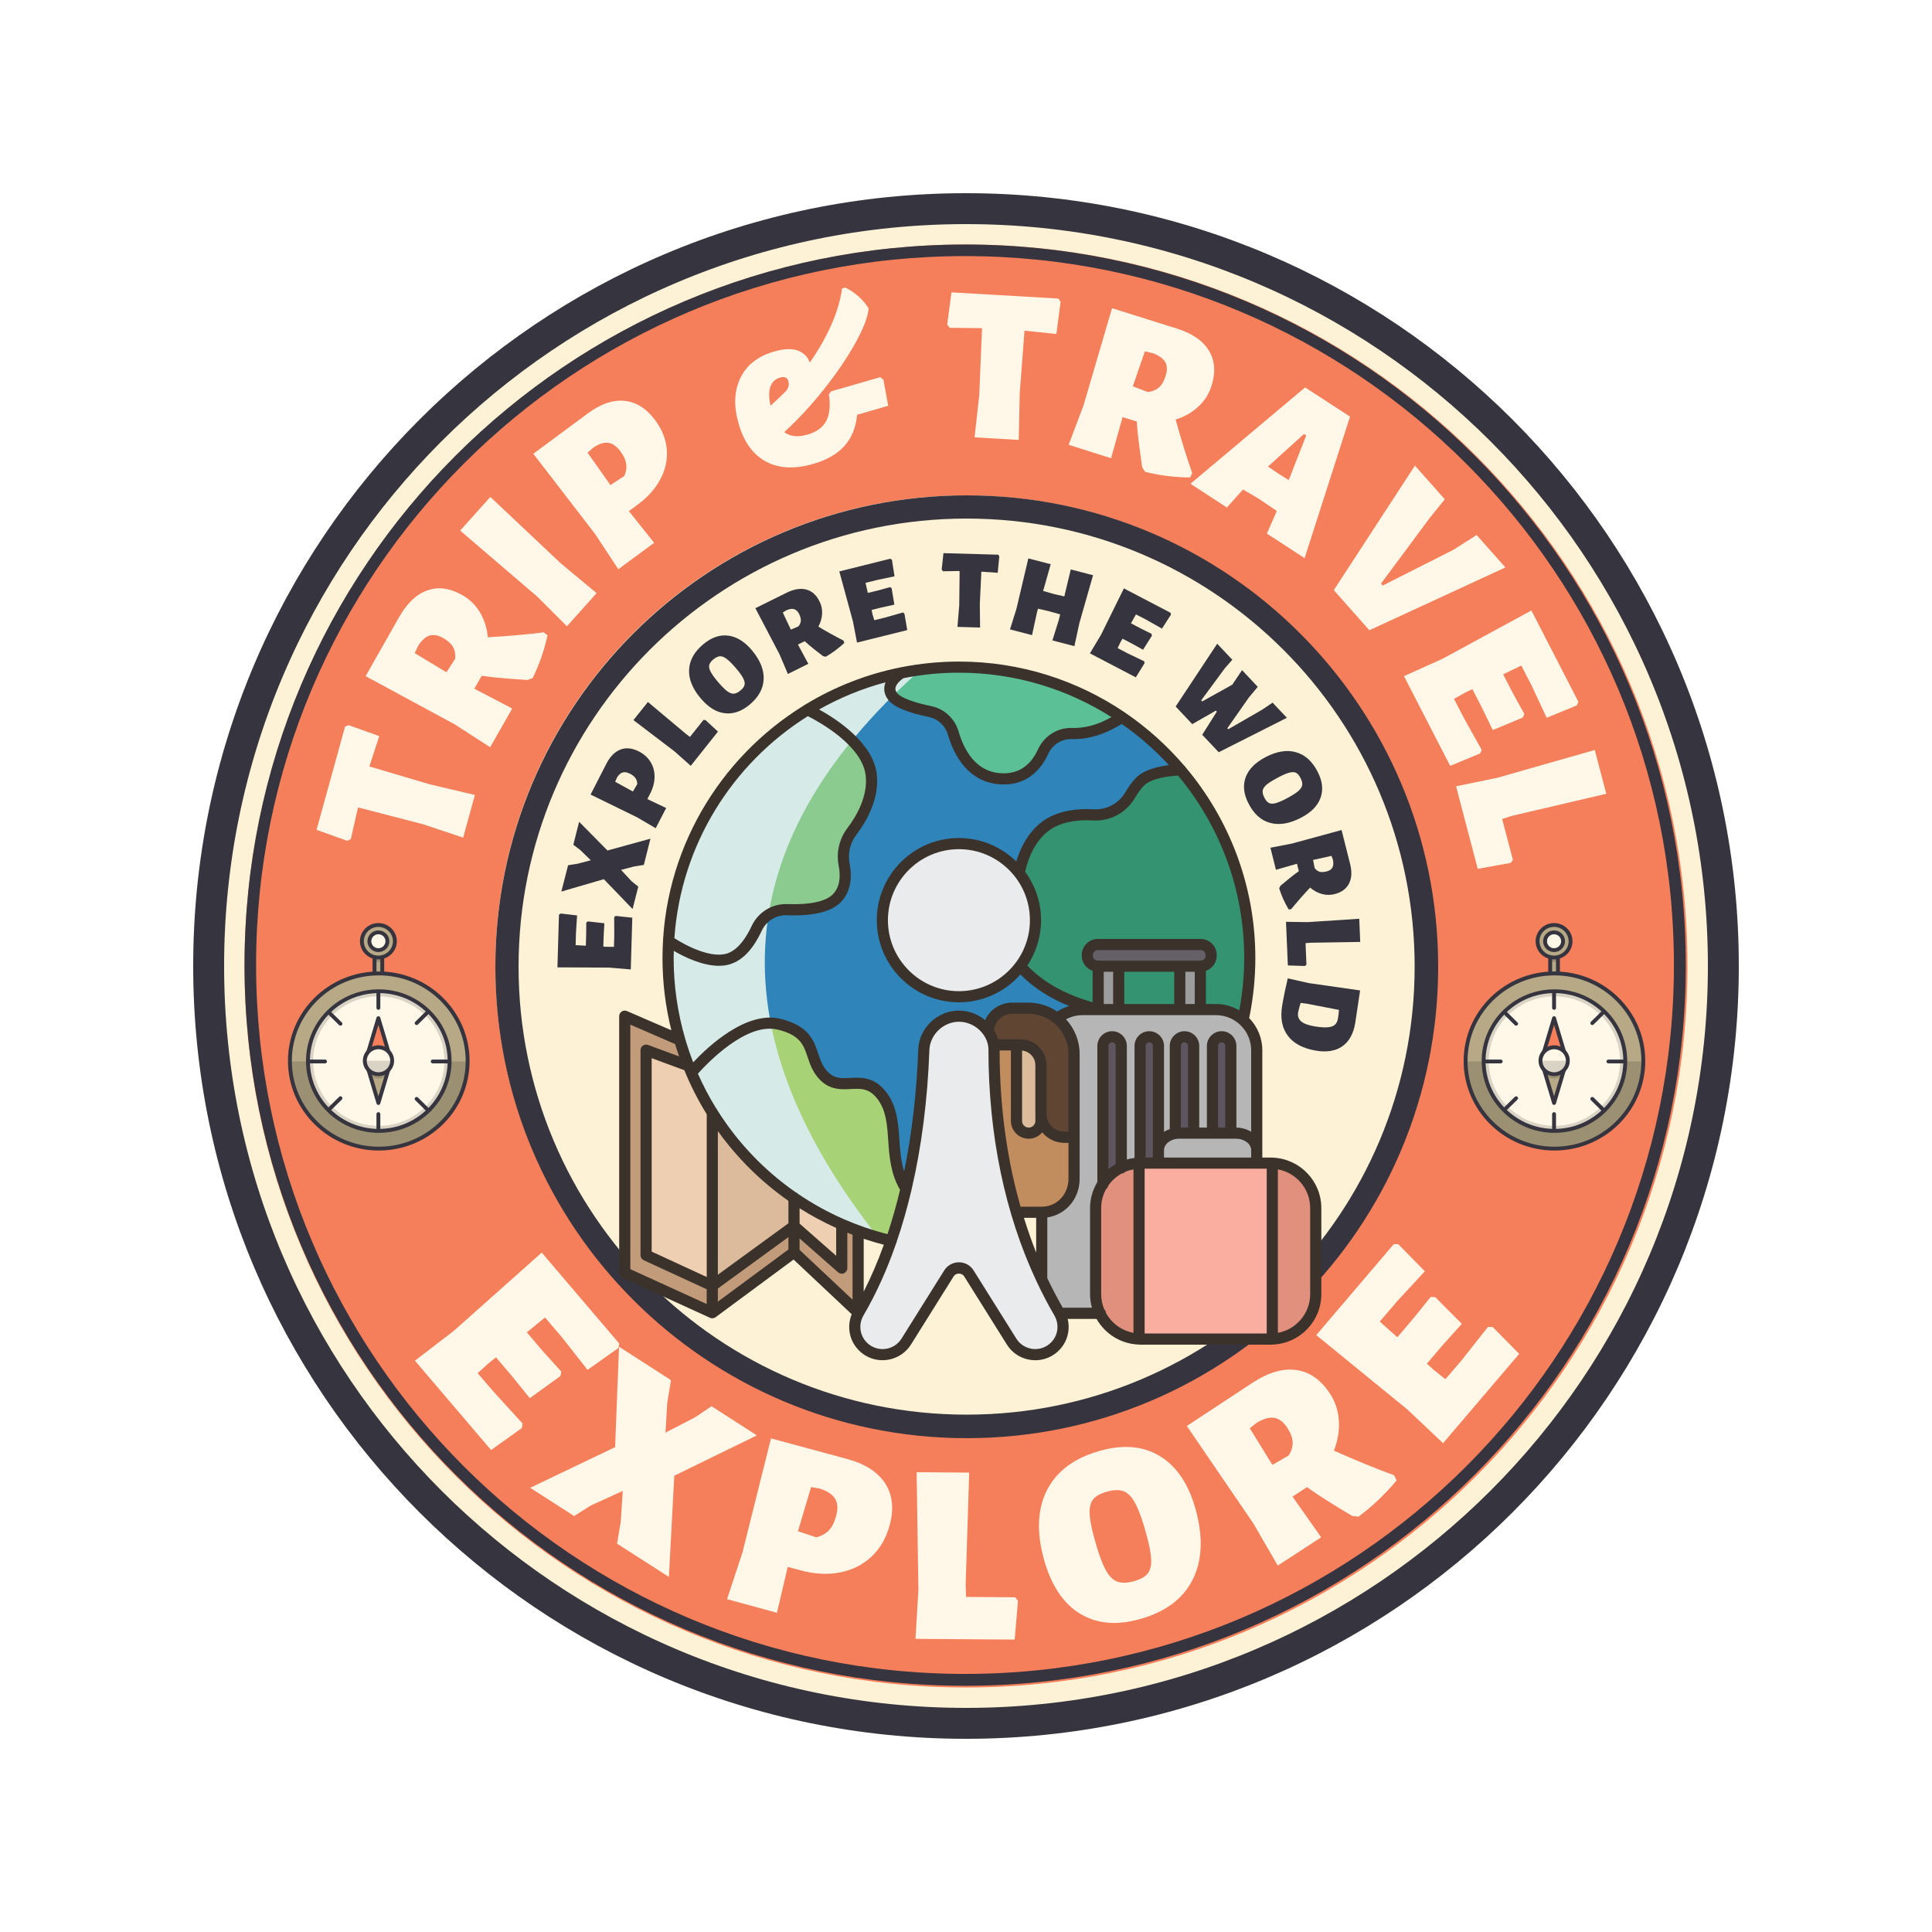 <svg xmlns="http://www.w3.org/2000/svg" xmlns:xlink="http://www.w3.org/1999/xlink" width="500" zoomAndPan="magnify" viewBox="0 0 375 375" height="500" preserveAspectRatio="xMidYMid meet" version="1.0"><defs><g/><clipPath id="652467144c"><path d="M 37.5 37.5 L 337.5 37.5 L 337.5 337.5 L 37.5 337.5 Z M 37.5 37.5 " clip-rule="nonzero"/></clipPath><clipPath id="02cf92c21b"><path d="M 187.5 37.5 C 104.656 37.5 37.5 104.656 37.5 187.5 C 37.5 270.344 104.656 337.5 187.5 337.5 C 270.344 337.5 337.5 270.344 337.5 187.5 C 337.5 104.656 270.344 37.5 187.5 37.5 " clip-rule="nonzero"/></clipPath><clipPath id="068307a32a"><path d="M 47.461 47.461 L 327.539 47.461 L 327.539 327.539 L 47.461 327.539 Z M 47.461 47.461 " clip-rule="nonzero"/></clipPath><clipPath id="af15547bdd"><path d="M 187.5 47.461 C 110.16 47.461 47.461 110.16 47.461 187.5 C 47.461 264.84 110.16 327.539 187.5 327.539 C 264.84 327.539 327.539 264.84 327.539 187.5 C 327.539 110.16 264.84 47.461 187.5 47.461 " clip-rule="nonzero"/></clipPath><clipPath id="9a44ad404c"><path d="M 47.461 47.461 L 327.211 47.461 L 327.211 327.211 L 47.461 327.211 Z M 47.461 47.461 " clip-rule="nonzero"/></clipPath><clipPath id="45e4fc63f3"><path d="M 187.336 47.461 C 110.086 47.461 47.461 110.086 47.461 187.336 C 47.461 264.586 110.086 327.211 187.336 327.211 C 264.586 327.211 327.211 264.586 327.211 187.336 C 327.211 110.086 264.586 47.461 187.336 47.461 " clip-rule="nonzero"/></clipPath><clipPath id="348afd9e65"><path d="M 96.148 96.148 L 278.852 96.148 L 278.852 278.852 L 96.148 278.852 Z M 96.148 96.148 " clip-rule="nonzero"/></clipPath><clipPath id="1fdaa0e64f"><path d="M 187.5 96.148 C 137.047 96.148 96.148 137.047 96.148 187.5 C 96.148 237.953 137.047 278.852 187.5 278.852 C 237.953 278.852 278.852 237.953 278.852 187.5 C 278.852 137.047 237.953 96.148 187.5 96.148 " clip-rule="nonzero"/></clipPath><clipPath id="a578bd6edf"><path d="M 96.148 96.148 L 279.148 96.148 L 279.148 279.148 L 96.148 279.148 Z M 96.148 96.148 " clip-rule="nonzero"/></clipPath><clipPath id="e0a7dd85be"><path d="M 187.648 96.148 C 137.113 96.148 96.148 137.113 96.148 187.648 C 96.148 238.184 137.113 279.148 187.648 279.148 C 238.184 279.148 279.148 238.184 279.148 187.648 C 279.148 137.113 238.184 96.148 187.648 96.148 " clip-rule="nonzero"/></clipPath><clipPath id="b3e4cbfd05"><path d="M 120.074 128.41 L 256.574 128.41 L 256.574 264.91 L 120.074 264.91 Z M 120.074 128.41 " clip-rule="nonzero"/></clipPath><clipPath id="3048cd35ed"><path d="M 56 206 L 91 206 L 91 223.367 L 56 223.367 Z M 56 206 " clip-rule="nonzero"/></clipPath><clipPath id="f8ceb18f41"><path d="M 70 179.117 L 77 179.117 L 77 186 L 70 186 Z M 70 179.117 " clip-rule="nonzero"/></clipPath><clipPath id="6f22b50629"><path d="M 69 179.117 L 78 179.117 L 78 187 L 69 187 Z M 69 179.117 " clip-rule="nonzero"/></clipPath><clipPath id="aace2de5e8"><path d="M 55.895 188 L 91.145 188 L 91.145 223.367 L 55.895 223.367 Z M 55.895 188 " clip-rule="nonzero"/></clipPath><clipPath id="b83f63e423"><path d="M 284.094 188 L 319 188 L 319 223 L 284.094 223 Z M 284.094 188 " clip-rule="nonzero"/></clipPath><clipPath id="4d8f387124"><path d="M 284.094 206 L 319 206 L 319 223.367 L 284.094 223.367 Z M 284.094 206 " clip-rule="nonzero"/></clipPath><clipPath id="08da63a7df"><path d="M 298 179.117 L 305 179.117 L 305 186 L 298 186 Z M 298 179.117 " clip-rule="nonzero"/></clipPath><clipPath id="6f3d524862"><path d="M 298 179.117 L 306 179.117 L 306 187 L 298 187 Z M 298 179.117 " clip-rule="nonzero"/></clipPath><clipPath id="1a3507f5f3"><path d="M 284.094 188 L 319.344 188 L 319.344 223.367 L 284.094 223.367 Z M 284.094 188 " clip-rule="nonzero"/></clipPath></defs><rect x="-37.5" width="450" fill="#ffffff" y="-37.5" height="450" fill-opacity="1"/><rect x="-37.5" width="450" fill="#ffffff" y="-37.5" height="450" fill-opacity="1"/><rect x="-37.5" width="450" fill="#ffffff" y="-37.5" height="450" fill-opacity="1"/><g clip-path="url(#652467144c)"><g clip-path="url(#02cf92c21b)"><path fill="#fdf2d5" d="M 37.5 37.5 L 337.5 37.5 L 337.5 337.5 L 37.5 337.5 Z M 37.5 37.5 " fill-opacity="1" fill-rule="nonzero"/><path stroke-linecap="butt" transform="matrix(0.75, 0, 0, 0.75, 37.5, 37.5)" fill="none" stroke-linejoin="miter" d="M 200 0 C 89.542 0 -0 89.542 -0 200 C -0 310.458 89.542 400 200 400 C 310.458 400 400 310.458 400 200 C 400 89.542 310.458 0 200 0 " stroke="#36353f" stroke-width="16" stroke-opacity="1" stroke-miterlimit="4"/></g></g><g clip-path="url(#068307a32a)"><g clip-path="url(#af15547bdd)"><path fill="#f57f5b" d="M 47.461 47.461 L 327.539 47.461 L 327.539 327.539 L 47.461 327.539 Z M 47.461 47.461 " fill-opacity="1" fill-rule="nonzero"/></g></g><g clip-path="url(#9a44ad404c)"><g clip-path="url(#45e4fc63f3)"><path stroke-linecap="butt" transform="matrix(0.749, 0, 0, 0.749, 47.461, 47.461)" fill="none" stroke-linejoin="miter" d="M 186.711 -0 C 83.594 -0 -0 83.594 -0 186.711 C -0 289.827 83.594 373.422 186.711 373.422 C 289.827 373.422 373.422 289.827 373.422 186.711 C 373.422 83.594 289.827 -0 186.711 -0 " stroke="#36353f" stroke-width="6" stroke-opacity="1" stroke-miterlimit="4"/></g></g><g clip-path="url(#348afd9e65)"><g clip-path="url(#1fdaa0e64f)"><path fill="#fdf2d5" d="M 96.148 96.148 L 278.852 96.148 L 278.852 278.852 L 96.148 278.852 Z M 96.148 96.148 " fill-opacity="1" fill-rule="nonzero"/></g></g><g clip-path="url(#a578bd6edf)"><g clip-path="url(#e0a7dd85be)"><path stroke-linecap="butt" transform="matrix(0.751, 0, 0, 0.751, 96.148, 96.148)" fill="none" stroke-linejoin="miter" d="M 121.797 -0 C 54.529 -0 -0 54.529 -0 121.797 C -0 189.065 54.529 243.594 121.797 243.594 C 189.065 243.594 243.594 189.065 243.594 121.797 C 243.594 54.529 189.065 -0 121.797 -0 " stroke="#36353f" stroke-width="12" stroke-opacity="1" stroke-miterlimit="4"/></g></g><path fill="#eaebec" d="M 205.664 254.914 C 207.035 257.445 206.238 260.625 203.758 262.141 C 202.871 262.68 201.898 262.941 200.938 262.941 C 199.141 262.941 197.379 262.043 196.352 260.398 L 188.066 247.172 C 187.168 245.73 185.078 245.73 184.184 247.172 L 175.898 260.398 C 174.328 262.918 171.02 263.699 168.488 262.141 C 166.82 261.125 165.914 259.359 165.914 257.543 C 165.914 256.613 166.152 255.672 166.648 254.816 C 166.648 254.805 166.66 254.785 166.672 254.773 C 169.117 250.59 171.223 245.938 172.977 240.863 C 174.078 237.684 175.055 234.32 175.875 230.816 C 177.801 222.598 178.957 213.52 179.316 203.754 C 179.445 200.176 182.539 197.242 186.129 197.242 C 188.434 197.242 190.586 198.453 191.828 200.27 C 192.348 201.027 192.715 201.883 192.855 202.801 C 192.922 203.117 192.941 203.43 192.941 203.754 C 192.941 215.359 194.543 225.949 197.293 235.305 C 198.652 239.965 200.309 244.324 202.203 248.34 C 203.25 250.59 204.387 252.742 205.578 254.773 C 205.609 254.816 205.629 254.871 205.664 254.914 Z M 205.664 254.914 " fill-opacity="1" fill-rule="nonzero"/><path fill="#eaebec" d="M 197.832 169.457 C 199.812 171.977 200.992 175.156 200.992 178.605 C 200.992 181.969 199.875 185.055 198.004 187.539 C 195.289 191.145 190.977 193.469 186.129 193.469 C 177.918 193.469 171.27 186.816 171.27 178.605 C 171.27 170.398 177.918 163.746 186.129 163.746 C 190.879 163.746 195.117 165.984 197.832 169.457 Z M 197.832 169.457 " fill-opacity="1" fill-rule="nonzero"/><path fill="#e1907d" d="M 213.484 254.914 C 212.953 253.789 212.66 252.523 212.66 251.195 L 212.66 234.484 C 212.66 232.73 213.18 231.098 214.078 229.723 C 214.945 228.383 216.176 227.301 217.637 226.609 C 218.688 226.109 219.855 225.809 221.086 225.777 L 221.086 259.902 C 217.723 259.793 214.848 257.781 213.484 254.914 Z M 213.484 254.914 " fill-opacity="1" fill-rule="nonzero"/><path fill="#e1907d" d="M 255.387 234.484 L 255.387 251.195 C 255.387 255.91 251.633 259.75 246.949 259.902 L 246.949 225.777 C 251.633 225.926 255.387 229.766 255.387 234.484 Z M 255.387 234.484 " fill-opacity="1" fill-rule="nonzero"/><path fill="#b6b6b7" d="M 243.93 223.266 L 243.93 225.766 L 224.852 225.766 L 224.852 223.266 C 224.852 221.645 226.258 220.293 228.129 220 C 228.367 219.969 228.613 219.945 228.875 219.945 L 239.906 219.945 C 242.137 219.945 243.93 221.43 243.93 223.266 Z M 243.93 223.266 " fill-opacity="1" fill-rule="nonzero"/><path fill="#5d5560" d="M 238.902 203.02 L 238.902 219.945 L 235.344 219.945 L 235.344 203.02 C 235.344 202.035 236.133 201.234 237.117 201.234 C 238.102 201.234 238.902 202.035 238.902 203.02 Z M 238.902 203.02 " fill-opacity="1" fill-rule="nonzero"/><path fill="#5d5560" d="M 231.688 203.02 L 231.688 219.945 L 228.875 219.945 C 228.613 219.945 228.367 219.969 228.129 220 L 228.129 203.02 C 228.129 202.035 228.918 201.234 229.902 201.234 C 230.887 201.234 231.688 202.035 231.688 203.02 Z M 231.688 203.02 " fill-opacity="1" fill-rule="nonzero"/><path fill="#5d5560" d="M 224.852 223.266 L 224.852 225.766 L 221.379 225.766 C 221.348 225.766 221.324 225.766 221.293 225.766 L 221.293 203.02 C 221.293 202.035 222.082 201.234 223.066 201.234 C 224.051 201.234 224.852 202.035 224.852 203.02 Z M 224.852 223.266 " fill-opacity="1" fill-rule="nonzero"/><path fill="#5d5560" d="M 217.637 203.02 L 217.637 226.609 C 216.176 227.301 214.945 228.383 214.078 229.723 L 214.078 203.02 C 214.078 202.035 214.867 201.234 215.852 201.234 C 216.836 201.234 217.637 202.035 217.637 203.02 Z M 217.637 203.02 " fill-opacity="1" fill-rule="nonzero"/><path fill="#b6b6b7" d="M 221.086 225.777 C 219.855 225.809 218.688 226.109 217.637 226.609 L 217.637 203.02 C 217.637 202.035 216.836 201.234 215.852 201.234 C 214.867 201.234 214.078 202.035 214.078 203.02 L 214.078 229.723 C 213.18 231.098 212.66 232.73 212.66 234.484 L 212.66 251.195 C 212.66 252.523 212.953 253.789 213.484 254.914 L 205.664 254.914 C 205.629 254.871 205.609 254.816 205.578 254.773 C 204.387 252.742 203.25 250.59 202.203 248.34 L 202.203 235.305 C 205.793 235.305 208.477 232.395 208.477 228.805 L 208.477 204.578 C 208.477 201.785 207.188 199.297 205.188 197.676 C 206.539 196.605 208.258 195.957 210.121 195.957 L 236.012 195.957 C 238.047 195.957 239.895 196.723 241.293 197.977 C 242.914 199.43 243.93 201.535 243.93 203.883 L 243.93 223.266 C 243.93 221.43 242.137 219.945 239.906 219.945 L 238.902 219.945 L 238.902 203.02 C 238.902 202.035 238.102 201.234 237.117 201.234 C 236.133 201.234 235.344 202.035 235.344 203.02 L 235.344 219.945 L 231.688 219.945 L 231.688 203.02 C 231.688 202.035 230.887 201.234 229.902 201.234 C 228.918 201.234 228.129 202.035 228.129 203.02 L 228.129 220 C 226.258 220.293 224.852 221.645 224.852 223.266 L 224.852 203.02 C 224.852 202.035 224.051 201.234 223.066 201.234 C 222.082 201.234 221.293 202.035 221.293 203.02 L 221.293 225.766 C 221.215 225.766 221.152 225.766 221.086 225.777 Z M 221.086 225.777 " fill-opacity="1" fill-rule="nonzero"/><path fill="#9c9d9c" d="M 213.16 187.539 L 217.141 187.539 L 217.141 195.957 L 213.16 195.957 Z M 213.16 187.539 " fill-opacity="1" fill-rule="nonzero"/><path fill="#9c9d9c" d="M 228.992 187.539 L 232.984 187.539 L 232.984 195.957 L 228.992 195.957 Z M 228.992 187.539 " fill-opacity="1" fill-rule="nonzero"/><path fill="#349370" d="M 242.578 185.941 C 242.578 190.07 242.137 194.094 241.293 197.977 C 239.895 196.723 238.047 195.957 236.012 195.957 L 232.984 195.957 L 232.984 187.539 L 233.051 187.539 C 234.176 187.539 235.082 186.621 235.082 185.496 L 235.082 185.367 C 235.082 184.242 234.176 183.332 233.051 183.332 L 213.082 183.332 C 211.957 183.332 211.051 184.242 211.051 185.367 L 211.051 185.496 C 211.051 186.621 211.957 187.539 213.082 187.539 L 213.16 187.539 L 213.16 195.957 C 208.531 194.797 204.43 193.016 201.055 190.363 C 199.965 189.52 198.934 188.578 198.004 187.539 C 199.875 185.055 200.992 181.969 200.992 178.605 C 200.992 175.156 199.812 171.977 197.832 169.457 C 197.832 169.457 198.32 166.168 200.309 163.184 C 201.238 161.766 202.516 160.426 204.234 159.539 C 206.766 158.23 209.785 158.023 212.273 158.164 C 215.16 158.336 217.863 156.844 219.344 154.355 C 219.953 153.328 220.633 152.344 221.355 151.652 C 223.562 149.512 228.887 149.445 229.188 149.445 C 237.551 159.277 242.578 172.031 242.578 185.941 Z M 242.578 185.941 " fill-opacity="1" fill-rule="nonzero"/><path fill="#655f68" d="M 235.082 185.367 L 235.082 185.496 C 235.082 186.621 234.176 187.539 233.051 187.539 L 213.082 187.539 C 211.957 187.539 211.051 186.621 211.051 185.496 L 211.051 185.367 C 211.051 184.242 211.957 183.332 213.082 183.332 L 233.051 183.332 C 234.176 183.332 235.082 184.242 235.082 185.367 Z M 235.082 185.367 " fill-opacity="1" fill-rule="nonzero"/><path fill="#349370" d="M 217.141 187.539 L 228.992 187.539 L 228.992 195.957 L 217.141 195.957 Z M 217.141 187.539 " fill-opacity="1" fill-rule="nonzero"/><path fill="#2f84b9" d="M 229.188 149.445 C 228.887 149.445 223.562 149.512 221.355 151.652 C 220.633 152.344 219.953 153.328 219.344 154.355 C 217.863 156.844 215.16 158.336 212.273 158.164 C 209.785 158.023 206.766 158.23 204.234 159.539 C 202.516 160.426 201.238 161.766 200.309 163.184 C 198.32 166.168 197.832 169.457 197.832 169.457 C 195.117 165.984 190.879 163.746 186.129 163.746 C 177.918 163.746 171.27 170.398 171.27 178.605 C 171.27 186.816 177.918 193.469 186.129 193.469 C 190.977 193.469 195.289 191.145 198.004 187.539 C 198.934 188.578 199.965 189.52 201.055 190.363 C 204.43 193.016 208.531 194.797 213.16 195.957 L 210.121 195.957 C 208.258 195.957 206.539 196.605 205.188 197.676 C 203.66 196.434 201.703 195.684 199.586 195.684 L 196.512 195.684 C 193.926 195.684 191.84 197.688 191.84 200.27 L 191.828 200.27 C 190.586 198.453 188.434 197.242 186.129 197.242 C 182.539 197.242 179.445 200.176 179.316 203.754 C 178.957 213.52 177.801 222.598 175.875 230.816 L 175.863 230.816 C 172.016 224.793 174.922 217.695 171.27 212.766 C 169.633 210.57 167.914 210.242 166.207 210.254 C 164.062 210.277 161.934 210.816 159.996 208.902 C 156.504 205.441 158.992 200.758 151.301 198.812 C 143.609 196.875 134.223 208.188 134.223 208.188 C 134.039 207.758 133.855 207.324 133.68 206.891 C 133.031 205.258 132.449 203.582 131.949 201.871 C 130.469 196.82 129.668 191.477 129.668 185.941 C 129.668 184.836 129.703 183.734 129.766 182.641 C 129.766 182.641 137.121 187.832 141.773 185.984 C 144.152 185.043 145.805 182.5 146.855 180.238 C 147.914 177.945 150.219 176.477 152.738 176.562 C 156.102 176.691 160.484 176.398 162.465 174.312 C 164.238 172.441 164.246 169.879 163.848 167.812 C 163.406 165.562 163.934 163.246 165.32 161.418 C 166.098 160.391 166.918 159.137 167.613 157.73 C 168.422 156.078 169.039 154.215 169.148 152.246 C 169.191 151.641 169.168 151.027 169.105 150.41 C 168.281 143.043 156.711 137.754 156.711 137.754 C 162.227 134.367 168.379 131.914 174.934 130.605 C 174.609 130.809 171.441 132.855 173.281 135.191 C 173.691 135.711 174.426 136.176 175.336 136.574 C 176.84 137.258 178.805 137.766 180.516 138.109 C 182.691 138.566 184.41 140.168 185.035 142.297 C 186.055 145.812 188.465 150.711 193.992 151.145 C 198.762 151.523 201.219 148.613 202.449 145.91 C 203.457 143.734 205.609 142.309 208 142.371 C 211.633 142.469 214.812 141.172 217.789 139.203 C 222.039 142.082 225.879 145.531 229.188 149.445 Z M 229.188 149.445 " fill-opacity="1" fill-rule="nonzero"/><path fill="#5cc096" d="M 217.789 139.203 C 214.812 141.172 211.633 142.469 208 142.371 C 205.609 142.309 203.457 143.734 202.449 145.91 C 201.219 148.613 198.762 151.523 193.992 151.145 C 188.465 150.711 186.055 145.812 185.035 142.297 C 184.41 140.168 182.691 138.566 180.516 138.109 C 178.805 137.766 176.84 137.258 175.336 136.574 C 174.426 136.176 173.691 135.711 173.281 135.191 C 171.441 132.855 174.609 130.809 174.934 130.605 C 174.945 130.594 174.957 130.594 174.957 130.594 C 176.199 130.344 177.453 130.141 178.719 129.977 C 181.145 129.652 183.621 129.492 186.129 129.492 C 197.863 129.492 208.758 133.07 217.789 139.203 Z M 217.789 139.203 " fill-opacity="1" fill-rule="nonzero"/><path fill="#c18c5e" d="M 208.477 220.746 L 208.477 228.805 C 208.477 232.395 205.793 235.305 202.203 235.305 L 197.293 235.305 C 194.543 225.949 192.941 215.359 192.941 203.754 C 192.941 203.43 192.922 203.117 192.855 202.801 L 197.301 202.801 L 197.301 217.566 C 197.301 218.887 198.363 219.945 199.672 219.945 C 200.332 219.945 200.914 219.688 201.348 219.254 C 201.781 218.82 202.051 218.227 202.051 217.566 L 202.051 216.43 C 202.168 218.844 204.16 220.746 206.594 220.746 Z M 208.477 220.746 " fill-opacity="1" fill-rule="nonzero"/><path fill="#604533" d="M 208.477 204.578 L 208.477 220.746 L 206.594 220.746 C 204.16 220.746 202.168 218.844 202.051 216.43 L 202.051 216.355 C 202.039 216.301 202.039 216.246 202.039 216.191 L 202.039 206.75 C 202.039 204.566 200.277 202.801 198.102 202.801 L 192.855 202.801 C 192.715 201.883 192.348 201.027 191.828 200.27 L 191.84 200.27 C 191.84 197.688 193.926 195.684 196.512 195.684 L 199.586 195.684 C 201.703 195.684 203.66 196.434 205.188 197.676 C 207.188 199.297 208.477 201.785 208.477 204.578 Z M 208.477 204.578 " fill-opacity="1" fill-rule="nonzero"/><path fill="#dbbb9c" d="M 202.051 216.43 L 202.051 217.566 C 202.051 218.227 201.781 218.82 201.348 219.254 C 200.914 219.688 200.332 219.945 199.672 219.945 C 198.363 219.945 197.301 218.887 197.301 217.566 L 197.301 202.801 L 198.102 202.801 C 200.277 202.801 202.039 204.566 202.039 206.75 L 202.039 216.191 C 202.039 216.246 202.039 216.301 202.051 216.355 Z M 202.051 216.43 " fill-opacity="1" fill-rule="nonzero"/><path fill="#a7d276" d="M 175.875 230.816 C 175.055 234.32 174.078 237.684 172.977 240.863 C 172.133 240.668 171.289 240.441 170.469 240.203 C 169.137 239.824 167.84 239.395 166.562 238.918 C 165.48 238.527 164.422 238.094 163.383 237.629 C 160.117 236.191 157.012 234.461 154.113 232.461 L 154.113 232.449 C 147.766 228.078 142.355 222.434 138.258 215.879 C 136.723 213.434 135.367 210.871 134.223 208.188 C 134.223 208.188 143.609 196.875 151.301 198.812 C 158.992 200.758 156.504 205.441 159.996 208.902 C 161.934 210.816 164.062 210.277 166.207 210.254 C 167.914 210.242 169.633 210.57 171.27 212.766 C 174.922 217.695 172.016 224.793 175.863 230.816 Z M 175.875 230.816 " fill-opacity="1" fill-rule="nonzero"/><path fill="#8bcb8f" d="M 169.148 152.246 C 169.039 154.215 168.422 156.078 167.613 157.73 C 166.918 159.137 166.098 160.391 165.32 161.418 C 163.934 163.246 163.406 165.562 163.848 167.812 C 164.246 169.879 164.238 172.441 162.465 174.312 C 160.484 176.398 156.102 176.691 152.738 176.562 C 150.219 176.477 147.914 177.945 146.855 180.238 C 145.805 182.5 144.152 185.043 141.773 185.984 C 137.121 187.832 129.766 182.641 129.766 182.641 C 130.859 163.625 141.371 147.133 156.711 137.754 C 156.711 137.754 168.281 143.043 169.105 150.41 C 169.168 151.027 169.191 151.641 169.148 152.246 Z M 169.148 152.246 " fill-opacity="1" fill-rule="nonzero"/><path fill="#c19b7a" d="M 166.562 238.918 L 166.562 254.773 L 154.113 243.07 L 154.113 237.988 L 163.383 246.145 L 163.383 237.629 C 164.422 238.094 165.48 238.527 166.562 238.918 Z M 166.562 238.918 " fill-opacity="1" fill-rule="nonzero"/><path fill="#efcfb1" d="M 163.383 237.629 L 163.383 246.145 L 154.113 237.988 L 154.113 232.461 C 157.012 234.461 160.117 236.191 163.383 237.629 Z M 163.383 237.629 " fill-opacity="1" fill-rule="nonzero"/><path fill="#c19b7a" d="M 154.113 237.988 L 154.113 243.07 L 138.258 254.797 L 138.258 249.551 Z M 154.113 237.988 " fill-opacity="1" fill-rule="nonzero"/><path fill="#dbbb9c" d="M 154.113 232.461 L 154.113 237.988 L 138.258 249.551 L 138.258 215.879 C 142.355 222.434 147.766 228.078 154.113 232.449 Z M 154.113 232.461 " fill-opacity="1" fill-rule="nonzero"/><path fill="#c19b7a" d="M 138.258 249.551 L 138.258 254.797 L 121.266 247.039 L 121.266 197.242 C 122.281 197.652 131.949 201.871 131.949 201.871 C 132.449 203.582 133.031 205.258 133.68 206.891 L 125.406 203.84 L 125.406 243.621 Z M 138.258 249.551 " fill-opacity="1" fill-rule="nonzero"/><path fill="#efcfb1" d="M 138.258 215.879 L 138.258 249.551 L 125.406 243.621 L 125.406 203.84 L 133.68 206.891 C 133.855 207.324 134.039 207.758 134.223 208.188 C 135.367 210.871 136.723 213.434 138.258 215.879 Z M 138.258 215.879 " fill-opacity="1" fill-rule="nonzero"/><path fill="#faae9f" d="M 246.949 225.777 L 246.949 259.902 C 246.852 259.91 246.754 259.91 246.656 259.91 L 221.379 259.91 C 221.281 259.91 221.184 259.91 221.086 259.902 L 221.086 225.777 C 221.152 225.766 221.215 225.766 221.293 225.766 C 221.324 225.766 221.348 225.766 221.379 225.766 L 246.656 225.766 C 246.754 225.766 246.852 225.766 246.949 225.777 Z M 246.949 225.777 " fill-opacity="1" fill-rule="nonzero"/><path fill="#d6eae8" d="M 174.957 130.594 C 174.957 130.594 174.945 130.594 174.934 130.605 C 168.379 131.914 162.227 134.367 156.711 137.754 C 141.371 147.133 130.859 163.625 129.766 182.641 C 129.699 183.734 129.668 184.836 129.668 185.941 C 129.668 191.477 130.469 196.82 131.949 201.871 C 132.449 203.582 133.031 205.258 133.68 206.891 C 133.855 207.324 134.039 207.758 134.223 208.188 C 135.367 210.871 136.723 213.434 138.258 215.879 C 142.355 222.434 147.766 228.078 154.113 232.449 L 154.113 232.461 C 157.012 234.461 160.117 236.191 163.383 237.629 C 164.422 238.094 165.48 238.527 166.562 238.918 C 167.84 239.395 169.137 239.824 170.469 240.203 C 140.078 201.641 139.598 164.719 178.719 129.977 C 177.453 130.141 176.199 130.344 174.957 130.594 Z M 174.957 130.594 " fill-opacity="1" fill-rule="nonzero"/><g clip-path="url(#b3e4cbfd05)"><path fill="#3a322b" d="M 247.051 224.699 C 247.016 224.699 246.984 224.68 246.953 224.68 C 246.93 224.68 246.914 224.691 246.895 224.691 C 246.816 224.691 246.738 224.68 246.66 224.68 L 245.016 224.68 L 245.016 203.879 C 245.016 201.441 244.039 199.234 242.465 197.609 C 243.25 193.797 243.66 189.879 243.66 185.945 C 243.66 171.863 238.566 158.953 230.137 148.941 C 230.062 148.809 229.965 148.699 229.848 148.605 C 226.531 144.73 222.719 141.297 218.5 138.41 C 218.43 138.348 218.359 138.293 218.277 138.254 C 209.09 132.039 198.023 128.41 186.125 128.41 C 182.266 128.41 178.5 128.797 174.852 129.523 C 174.82 129.527 174.793 129.535 174.762 129.539 C 168.145 130.871 161.93 133.34 156.34 136.734 C 156.199 136.785 156.07 136.871 155.961 136.977 C 139.551 147.121 128.59 165.273 128.59 185.945 C 128.59 190.77 129.188 195.469 130.309 199.977 C 127.402 198.711 122.406 196.539 121.676 196.238 C 121.34 196.102 120.961 196.137 120.66 196.344 C 120.363 196.543 120.184 196.879 120.184 197.242 L 120.184 247.039 C 120.184 247.465 120.43 247.848 120.816 248.023 L 137.809 255.781 C 137.949 255.848 138.102 255.879 138.254 255.879 C 138.254 255.879 138.254 255.879 138.258 255.879 C 138.262 255.879 138.266 255.879 138.266 255.879 C 138.371 255.875 138.473 255.859 138.574 255.828 C 138.605 255.82 138.637 255.797 138.672 255.785 C 138.73 255.762 138.789 255.742 138.844 255.707 C 138.855 255.699 138.863 255.688 138.875 255.68 C 138.883 255.676 138.891 255.676 138.898 255.668 L 154.035 244.477 L 165.32 255.09 C 164.125 258.012 165.164 261.371 167.922 263.066 C 170.941 264.918 174.934 263.984 176.816 260.977 L 185.102 247.742 C 185.551 247.023 186.699 247.023 187.148 247.742 L 195.434 260.977 C 196.664 262.938 198.785 264.02 200.953 264.02 C 202.109 264.02 203.277 263.711 204.328 263.066 C 206.805 261.547 207.898 258.684 207.234 256 L 212.844 256 C 214.465 258.871 217.496 260.84 220.992 260.977 C 221.027 260.98 221.055 260.996 221.09 260.996 C 221.109 260.996 221.129 260.988 221.148 260.984 C 221.227 260.988 221.301 260.996 221.383 260.996 L 246.664 260.996 C 246.742 260.996 246.816 260.988 246.895 260.984 C 246.914 260.988 246.934 260.996 246.953 260.996 C 246.988 260.996 247.02 260.98 247.051 260.977 C 252.277 260.773 256.469 256.469 256.469 251.191 L 256.469 234.484 C 256.465 229.211 252.273 224.906 247.051 224.699 Z M 223.77 223.266 L 223.77 224.68 L 222.371 224.68 L 222.371 203.02 C 222.371 202.633 222.684 202.32 223.07 202.32 C 223.453 202.32 223.766 202.633 223.766 203.02 L 223.766 223.266 Z M 222.172 226.844 L 245.871 226.844 L 245.871 258.832 L 222.172 258.832 Z M 225.93 224.68 L 225.93 223.266 C 225.93 222.027 227.254 221.023 228.875 221.023 L 239.91 221.023 C 241.531 221.023 242.855 222.027 242.855 223.266 L 242.855 224.68 Z M 230.605 218.859 L 229.207 218.859 L 229.207 203.02 C 229.207 202.633 229.52 202.32 229.906 202.32 C 230.289 202.32 230.605 202.633 230.605 203.02 Z M 237.82 218.859 L 236.422 218.859 L 236.422 203.02 C 236.422 202.633 236.734 202.32 237.121 202.32 C 237.504 202.32 237.82 202.633 237.82 203.02 Z M 240.547 196.113 C 239.211 195.332 237.668 194.875 236.016 194.875 L 234.062 194.875 L 234.062 188.438 C 235.281 188.012 236.164 186.863 236.164 185.504 L 236.164 185.367 C 236.164 183.648 234.766 182.25 233.047 182.25 L 213.09 182.25 C 211.367 182.25 209.969 183.648 209.969 185.367 L 209.969 185.504 C 209.969 186.863 210.855 188.012 212.074 188.438 L 212.074 194.535 C 206.715 193.008 202.547 190.668 199.398 187.422 C 201.082 184.895 202.07 181.863 202.07 178.605 C 202.07 175.094 200.914 171.855 198.98 169.215 C 199.281 167.766 200.602 162.637 204.73 160.504 C 206.652 159.512 209.238 159.074 212.211 159.246 C 215.508 159.43 218.57 157.77 220.273 154.902 C 220.918 153.812 221.535 152.98 222.109 152.426 C 223.543 151.039 226.945 150.621 228.668 150.547 C 236.672 160.152 241.5 172.496 241.5 185.945 C 241.496 189.367 241.164 192.777 240.547 196.113 Z M 230.078 194.875 L 230.078 188.621 L 231.902 188.621 L 231.902 194.875 Z M 218.223 194.875 L 218.223 188.621 L 227.914 188.621 L 227.914 194.875 Z M 214.234 194.875 L 214.234 188.621 L 216.062 188.621 L 216.062 194.875 Z M 234.004 185.504 C 234.004 186.027 233.574 186.457 233.047 186.457 L 213.09 186.457 C 212.562 186.457 212.133 186.027 212.133 185.504 L 212.133 185.367 C 212.133 184.844 212.562 184.414 213.09 184.414 L 233.047 184.414 C 233.574 184.414 234.004 184.84 234.004 185.367 Z M 199.906 178.605 C 199.906 186.203 193.723 192.387 186.125 192.387 C 178.527 192.387 172.344 186.203 172.344 178.605 C 172.344 171.008 178.527 164.824 186.125 164.824 C 193.723 164.824 199.906 171.008 199.906 178.605 Z M 226.891 148.52 C 224.918 148.75 222.184 149.348 220.605 150.871 C 219.895 151.559 219.156 152.543 218.41 153.801 C 217.125 155.969 214.785 157.211 212.336 157.086 C 208.922 156.891 206.035 157.395 203.734 158.582 C 199.793 160.617 198.012 164.715 197.262 167.215 C 194.383 164.402 190.457 162.66 186.125 162.66 C 177.336 162.66 170.184 169.812 170.184 178.605 C 170.184 187.398 177.336 194.547 186.125 194.547 C 190.879 194.547 195.137 192.449 198.059 189.141 C 200.613 191.711 203.738 193.742 207.527 195.27 C 206.707 195.516 205.922 195.875 205.199 196.344 C 203.598 195.25 201.664 194.605 199.578 194.605 L 196.516 194.605 C 194.105 194.605 192.09 195.992 191.219 198.012 C 189.832 196.867 188.047 196.16 186.125 196.16 C 181.922 196.16 178.383 199.551 178.23 203.719 C 177.926 212.156 176.992 220.086 175.488 227.398 C 174.859 225.387 174.707 223.285 174.566 221.23 C 174.355 218.078 174.133 214.82 172.129 212.121 C 169.801 208.977 167.152 209.113 165.016 209.223 C 163.344 209.309 162.016 209.375 160.758 208.129 C 159.664 207.051 159.246 205.797 158.801 204.469 C 157.969 201.969 157.02 199.141 151.566 197.766 C 144.887 196.086 137.387 203.172 134.551 206.195 C 133.953 204.66 133.422 203.094 132.961 201.5 C 132.957 201.488 132.957 201.477 132.953 201.469 C 131.523 196.523 130.754 191.316 130.754 185.945 C 130.754 185.48 130.777 185.023 130.789 184.562 C 132.793 185.73 136.305 187.461 139.539 187.461 C 140.453 187.461 141.344 187.32 142.172 186.992 C 144.398 186.113 146.305 183.992 147.836 180.691 C 148.727 178.766 150.629 177.57 152.703 177.648 C 157.883 177.852 161.438 176.969 163.254 175.051 C 164.941 173.27 165.512 170.695 164.91 167.609 C 164.527 165.668 164.996 163.648 166.188 162.07 C 168.297 159.273 170.707 154.961 170.184 150.293 C 169.5 144.211 162.418 139.602 158.988 137.707 C 163.004 135.438 167.328 133.652 171.883 132.438 C 171.797 132.652 171.727 132.871 171.684 133.102 C 171.504 134.059 171.762 135.016 172.43 135.863 C 173.492 137.215 176.066 138.293 180.297 139.172 C 182.066 139.539 183.48 140.855 183.992 142.605 C 185.695 148.441 189.215 151.859 193.91 152.227 C 194.227 152.25 194.531 152.266 194.828 152.266 C 199.676 152.262 202.176 149.105 203.438 146.363 C 204.27 144.547 206.039 143.41 207.973 143.457 C 211.238 143.543 214.422 142.57 217.723 140.516 C 221.066 142.844 224.141 145.527 226.891 148.52 Z M 198.742 236.383 L 201.121 236.383 L 201.121 243.129 C 200.289 241.043 199.492 238.785 198.742 236.383 Z M 202.199 234.223 L 198.09 234.223 C 195.707 225.887 194.035 215.797 194.023 203.887 L 196.215 203.887 L 196.215 217.57 C 196.215 219.477 197.766 221.027 199.672 221.027 C 200.727 221.027 201.66 220.543 202.297 219.793 C 203.328 221.027 204.863 221.828 206.594 221.828 L 207.391 221.828 L 207.391 228.805 C 207.391 231.844 205.113 234.223 202.199 234.223 Z M 200.973 216.316 C 200.973 216.332 200.965 216.34 200.965 216.352 L 200.965 217.574 C 200.965 218.285 200.387 218.867 199.676 218.867 C 198.961 218.867 198.383 218.285 198.383 217.574 L 198.383 203.914 C 199.828 204.059 200.961 205.266 200.961 206.75 L 200.961 216.195 C 200.961 216.238 200.973 216.277 200.973 216.316 Z M 207.391 219.664 L 206.594 219.664 C 204.68 219.664 203.125 218.109 203.125 216.195 L 203.125 206.75 C 203.125 203.977 200.871 201.723 198.098 201.723 L 193.711 201.723 C 193.531 201.117 193.273 200.543 192.945 200.004 C 193.082 198.172 194.594 196.766 196.516 196.766 L 199.578 196.766 C 203.887 196.766 207.391 200.27 207.391 204.578 Z M 137.176 216.281 L 137.176 247.863 L 126.488 242.934 L 126.488 205.387 L 132.832 207.727 C 134.043 210.711 135.496 213.566 137.176 216.281 Z M 139.336 219.535 C 143.086 224.766 147.711 229.355 153.035 233.082 L 153.035 237.438 L 139.336 247.426 Z M 162.301 238.34 L 162.301 243.746 L 155.199 237.5 L 155.199 234.52 C 157.457 235.949 159.828 237.227 162.301 238.34 Z M 155.199 240.383 L 162.668 246.953 C 162.984 247.234 163.441 247.301 163.828 247.125 C 164.215 246.949 164.465 246.562 164.465 246.141 L 164.465 239.266 C 164.801 239.402 165.137 239.543 165.48 239.672 L 165.48 252.266 L 155.199 242.602 Z M 171.551 241.605 C 170.391 244.828 169.086 247.863 167.645 250.703 L 167.645 240.449 C 168.922 240.879 170.227 241.262 171.551 241.605 Z M 172.258 239.555 C 169.348 238.805 166.543 237.84 163.859 236.672 C 163.824 236.656 163.789 236.637 163.754 236.625 C 160.633 235.254 157.68 233.613 154.914 231.738 C 154.797 231.605 154.652 231.508 154.48 231.445 C 148.363 227.203 143.199 221.785 139.266 215.539 C 139.207 215.367 139.113 215.215 138.984 215.094 C 137.664 212.953 136.484 210.719 135.465 208.402 C 137.297 206.348 144.934 198.316 151.035 199.863 C 155.34 200.949 155.961 202.805 156.75 205.156 C 157.23 206.594 157.777 208.223 159.234 209.668 C 161.168 211.578 163.266 211.477 165.125 211.379 C 167.148 211.281 168.75 211.195 170.395 213.41 C 172.016 215.598 172.207 218.402 172.406 221.371 C 172.609 224.395 172.859 227.801 174.699 230.949 C 173.988 233.938 173.172 236.805 172.258 239.555 Z M 215.734 139.188 C 213.09 140.688 210.605 141.371 208.031 141.297 C 207.969 141.293 207.91 141.293 207.848 141.293 C 205.129 141.293 202.641 142.914 201.469 145.461 C 199.945 148.785 197.461 150.336 194.078 150.07 C 189.297 149.695 187.082 145.473 186.07 142 C 185.336 139.477 183.293 137.582 180.738 137.055 C 175.758 136.023 174.457 134.941 174.129 134.527 C 173.762 134.059 173.77 133.719 173.812 133.504 C 173.953 132.73 174.863 131.965 175.344 131.637 C 178.832 130.941 182.434 130.57 186.125 130.57 C 197.012 130.57 207.164 133.742 215.734 139.188 Z M 156.805 139.004 C 159.035 140.133 167.379 144.723 168.031 150.535 C 168.473 154.496 166.336 158.281 164.461 160.766 C 162.898 162.832 162.285 165.477 162.785 168.023 C 163.254 170.43 162.883 172.293 161.68 173.562 C 160.352 174.969 157.199 175.648 152.781 175.484 C 149.863 175.383 147.133 177.062 145.871 179.781 C 144.984 181.691 143.484 184.148 141.371 184.984 C 138.262 186.211 133.172 183.574 130.898 182.098 C 132.152 163.938 142.199 148.16 156.805 139.004 Z M 122.348 246.344 L 122.348 198.879 C 124.836 199.953 129.543 202 131.035 202.652 C 131.277 203.457 131.535 204.258 131.812 205.047 L 125.777 202.82 C 125.445 202.699 125.078 202.746 124.785 202.949 C 124.496 203.152 124.324 203.48 124.324 203.836 L 124.324 243.625 C 124.324 244.047 124.566 244.43 124.949 244.605 L 137.172 250.246 L 137.172 253.113 Z M 139.336 252.652 L 139.336 250.105 L 153.035 240.117 L 153.035 242.523 Z M 203.195 261.219 C 201.184 262.457 198.523 261.832 197.27 259.828 L 188.98 246.594 C 188.363 245.602 187.293 245.012 186.125 245.012 C 184.957 245.012 183.891 245.602 183.27 246.594 L 174.98 259.828 C 173.727 261.832 171.066 262.457 169.051 261.219 C 167.031 259.98 166.395 257.387 167.605 255.316 C 170.059 251.125 172.176 246.434 173.949 241.312 C 173.98 241.246 174.016 241.188 174.035 241.113 C 174.039 241.09 174.035 241.07 174.035 241.047 C 175.109 237.922 176.051 234.633 176.863 231.195 C 176.898 231.102 176.922 231.012 176.93 230.91 C 178.863 222.641 180.039 213.547 180.395 203.797 C 180.5 200.828 183.125 198.32 186.125 198.32 C 189.18 198.32 191.859 200.863 191.859 203.758 C 191.859 220.316 195.078 235.699 201.199 248.727 C 201.211 248.754 201.223 248.777 201.234 248.801 C 202.289 251.039 203.418 253.219 204.645 255.312 C 205.855 257.387 205.219 259.98 203.195 261.219 Z M 206.289 253.832 C 205.305 252.125 204.289 250.219 203.281 248.098 L 203.281 236.297 C 206.875 235.773 209.555 232.676 209.555 228.809 L 209.555 204.578 C 209.555 201.98 208.547 199.621 206.914 197.844 C 207.895 197.32 208.984 197.039 210.121 197.039 L 236.016 197.039 C 239.785 197.039 242.852 200.109 242.852 203.879 L 242.852 219.68 C 242.039 219.18 241.051 218.879 239.984 218.867 L 239.984 203.02 C 239.984 201.441 238.699 200.156 237.121 200.156 C 235.543 200.156 234.258 201.441 234.258 203.02 L 234.258 218.859 L 232.77 218.859 L 232.77 203.02 C 232.77 201.441 231.484 200.156 229.906 200.156 C 228.332 200.156 227.047 201.441 227.047 203.02 L 227.047 219.164 C 226.648 219.297 226.277 219.469 225.934 219.68 L 225.934 203.02 C 225.934 201.441 224.648 200.156 223.07 200.156 C 221.496 200.156 220.211 201.441 220.211 203.02 L 220.211 224.758 C 219.699 224.82 219.203 224.922 218.719 225.059 L 218.719 203.02 C 218.719 201.441 217.434 200.156 215.859 200.156 C 214.281 200.156 212.996 201.441 212.996 203.02 L 212.996 229.434 C 212.102 230.91 211.578 232.637 211.578 234.484 L 211.578 251.191 C 211.578 252.105 211.715 252.992 211.949 253.832 Z M 215.156 226.914 L 215.156 203.02 C 215.156 202.633 215.469 202.32 215.855 202.32 C 216.238 202.32 216.555 202.633 216.555 203.02 L 216.555 225.961 C 216.062 226.242 215.59 226.559 215.156 226.914 Z M 214.664 254.832 C 214.641 254.551 214.52 254.305 214.324 254.125 C 213.949 253.223 213.738 252.23 213.738 251.191 L 213.738 234.484 C 213.738 233.141 214.09 231.879 214.703 230.777 C 214.918 230.621 215.062 230.395 215.113 230.121 C 215.793 229.152 216.684 228.348 217.727 227.777 C 218.004 227.754 218.25 227.633 218.426 227.438 C 218.93 227.227 219.461 227.074 220.008 226.973 L 220.008 258.703 C 217.699 258.281 215.75 256.824 214.664 254.832 Z M 254.305 251.191 C 254.305 254.934 251.594 258.055 248.035 258.703 L 248.035 226.973 C 251.594 227.625 254.305 230.742 254.305 234.484 Z M 254.305 251.191 " fill-opacity="1" fill-rule="nonzero"/></g><g fill="#fff8e9" fill-opacity="1"><g transform="translate(78.586, 261.829)"><g><path d="M 22.859 14.484 L 22.688 15.359 L 16.734 19.625 L 1.953 2.281 L 9.5 -3.516 L 26.562 -18.703 L 41.609 -1.047 L 41.453 -0.188 L 35.453 4.062 L 30.547 -2.188 L 27.203 -6.109 L 23.672 -3.219 L 26.875 0.547 L 30.359 4.391 L 30.188 5.266 L 24.25 9.547 L 20.594 5.047 L 17.688 1.625 L 16.203 2.812 L 14.125 4.703 L 17.25 8.344 Z M 22.859 14.484 "/></g></g></g><g fill="#fff8e9" fill-opacity="1"><g transform="translate(102.362, 288.419)"><g><path d="M 28.516 -1.984 L 27.469 17.656 L 17.406 11.203 L 18.125 6.953 L 18.516 0.969 L 12.312 3.797 L 9.078 5.844 L 0.547 0.359 L 17.031 -7.531 L 17.797 -27.016 L 27.875 -20.531 L 27.156 -16.172 L 26.812 -10.344 L 32.594 -13.344 L 35.75 -15.469 L 44.547 -9.812 Z M 28.516 -1.984 "/></g></g></g><g fill="#fff8e9" fill-opacity="1"><g transform="translate(138.228, 309.6)"><g><path d="M 26.234 -26.406 C 29.742 -25.445 32.207 -23.848 33.625 -21.609 C 35.039 -19.379 35.312 -16.672 34.438 -13.484 C 33.758 -11.016 32.582 -9 30.906 -7.438 C 29.238 -5.875 27.203 -4.859 24.797 -4.391 C 22.391 -3.922 19.805 -4.066 17.047 -4.828 L 14.672 -5.469 L 12.578 3.438 L 2.891 0.797 L 5.875 -8.234 L 11.422 -30.406 Z M 20.219 -11.203 C 21.227 -11.461 22.035 -11.91 22.641 -12.547 C 23.254 -13.18 23.723 -14.094 24.047 -15.281 C 24.441 -16.695 24.383 -17.828 23.875 -18.672 C 23.375 -19.516 22.41 -20.172 20.984 -20.641 L 19.203 -20.969 L 16.656 -12.391 Z M 20.219 -11.203 "/></g></g></g><g fill="#fff8e9" fill-opacity="1"><g transform="translate(174.949, 318.083)"><g><path d="M 22.641 -7.344 L 22 0.156 L 2.75 0.016 L 3.312 -9.484 L 2.969 -32.328 L 13.172 -32.25 L 12.484 -10.422 L 12.562 -8.125 L 22.109 -8.047 Z M 22.641 -7.344 "/></g></g></g><g fill="#fff8e9" fill-opacity="1"><g transform="translate(205.898, 317.837)"><g><path d="M 7.781 -36.281 C 12.312 -37.52 16.18 -37.129 19.391 -35.109 C 22.598 -33.098 24.867 -29.648 26.203 -24.766 C 27.672 -19.359 27.445 -14.805 25.531 -11.109 C 23.625 -7.41 20.18 -4.883 15.203 -3.531 C 10.672 -2.289 6.797 -2.688 3.578 -4.719 C 0.359 -6.758 -1.93 -10.273 -3.297 -15.266 C -4.754 -20.609 -4.52 -25.109 -2.594 -28.766 C -0.664 -32.422 2.789 -34.926 7.781 -36.281 Z M 9.031 -28.328 C 7.77 -27.984 6.875 -27.504 6.344 -26.891 C 5.82 -26.273 5.57 -25.383 5.594 -24.219 C 5.613 -23.051 5.91 -21.426 6.484 -19.344 C 7.211 -16.664 7.91 -14.676 8.578 -13.375 C 9.242 -12.07 10 -11.242 10.844 -10.891 C 11.695 -10.535 12.797 -10.539 14.141 -10.906 C 15.391 -11.25 16.273 -11.723 16.797 -12.328 C 17.328 -12.941 17.578 -13.836 17.547 -15.016 C 17.516 -16.203 17.211 -17.844 16.641 -19.938 C 15.922 -22.57 15.227 -24.539 14.562 -25.844 C 13.895 -27.156 13.141 -27.988 12.297 -28.344 C 11.461 -28.695 10.375 -28.691 9.031 -28.328 Z M 9.031 -28.328 "/></g></g></g><g fill="#fff8e9" fill-opacity="1"><g transform="translate(245.5, 305.516)"><g><path d="M 13.406 -23.953 C 17.445 -22.141 21.348 -20.539 25.109 -19.156 L 25.578 -18.156 C 23.297 -15.438 20.828 -13.094 18.172 -11.125 L 16.938 -11.281 L 15.75 -12 C 15.227 -12.301 14.164 -12.953 12.562 -13.953 C 10.957 -14.953 9.5 -15.922 8.188 -16.859 L 5.375 -15.031 L 10.938 -7.125 L 2.516 -1.641 L -2.25 -9.859 L -15.141 -28.734 L -2.312 -37.172 C 0.727 -39.148 3.539 -39.957 6.125 -39.594 C 8.719 -39.227 10.895 -37.695 12.656 -35 C 13.695 -33.395 14.27 -31.633 14.375 -29.719 C 14.488 -27.801 14.164 -25.879 13.406 -23.953 Z M 4.359 -28.391 C 3.629 -29.504 2.801 -30.145 1.875 -30.312 C 0.957 -30.477 -0.164 -30.176 -1.5 -29.406 L -2.922 -28.297 L 1.469 -21.188 L 4.641 -23.016 C 5.18 -23.879 5.438 -24.738 5.406 -25.594 C 5.375 -26.445 5.023 -27.379 4.359 -28.391 Z M 4.359 -28.391 "/></g></g></g><g fill="#fff8e9" fill-opacity="1"><g transform="translate(278.143, 282.409)"><g><path d="M 10.672 -24.859 L 11.594 -24.828 L 16.734 -19.625 L 1.953 -2.281 L -4.969 -8.828 L -22.656 -23.266 L -7.609 -40.922 L -6.734 -40.906 L -1.578 -35.656 L -6.984 -29.812 L -10.328 -25.891 L -6.922 -22.844 L -3.719 -26.609 L -0.453 -30.672 L 0.438 -30.641 L 5.594 -25.453 L 1.719 -21.141 L -1.188 -17.719 L 0.234 -16.438 L 2.406 -14.703 L 5.531 -18.344 Z M 10.672 -24.859 "/></g></g></g><g fill="#fff8e9" fill-opacity="1"><g transform="translate(88.052, 169.257)"><g><path d="M -20.375 -28.5 L -14.438 -26.375 L -16.203 -20.969 L -16.344 -20.484 L -4.672 -17.031 L 4.125 -14.953 L 1.844 -6.672 L -5.922 -9.266 L -18.531 -12.531 L -18.688 -11.984 L -19.953 -6.391 L -20.672 -6.062 L -26.609 -8.188 L -21.078 -28.219 Z M -20.375 -28.5 "/></g></g></g><g fill="#fff8e9" fill-opacity="1"><g transform="translate(93.859, 147.271)"><g><path d="M 0.828 -23.578 C 4.641 -23.785 8.254 -24.102 11.672 -24.531 L 12.422 -23.953 C 11.754 -20.973 10.789 -18.207 9.531 -15.656 L 8.516 -15.281 L 7.344 -15.375 C 6.82 -15.395 5.75 -15.473 4.125 -15.609 C 2.508 -15.742 1.016 -15.906 -0.359 -16.094 L -1.797 -13.594 L 5.562 -9.75 L 1.281 -2.234 L -5.594 -6.672 L -22.891 -16.031 L -16.375 -27.516 C -14.832 -30.234 -13 -31.957 -10.875 -32.688 C -8.758 -33.426 -6.492 -33.109 -4.078 -31.734 C -2.66 -30.922 -1.531 -29.805 -0.688 -28.391 C 0.156 -26.973 0.66 -25.367 0.828 -23.578 Z M -7.828 -23.422 C -8.828 -23.984 -9.711 -24.145 -10.484 -23.906 C -11.266 -23.676 -12.004 -23.008 -12.703 -21.906 L -13.359 -20.5 L -7.203 -16.781 L -5.5 -19.422 C -5.426 -20.305 -5.57 -21.066 -5.938 -21.703 C -6.301 -22.336 -6.93 -22.91 -7.828 -23.422 Z M -7.828 -23.422 "/></g></g></g><g fill="#fff8e9" fill-opacity="1"><g transform="translate(108.316, 123.485)"><g><path d="M 0.547 -14.125 L 7.484 -8.359 L 1.719 -1.922 L -4.062 -7.703 L -19 -20.5 L -13.141 -27.031 Z M 0.547 -14.125 "/></g></g></g><g fill="#fff8e9" fill-opacity="1"><g transform="translate(117.938, 112.015)"><g><path d="M -3.812 -31.797 C -1.289 -33.648 1.094 -34.453 3.344 -34.203 C 5.602 -33.961 7.578 -32.695 9.266 -30.406 C 10.578 -28.633 11.316 -26.766 11.484 -24.797 C 11.648 -22.836 11.242 -20.926 10.266 -19.062 C 9.297 -17.195 7.816 -15.531 5.828 -14.062 L 4.125 -12.812 L 9.031 -6.656 L 2.078 -1.531 L -2.422 -8.359 L -14.422 -23.938 Z M 3.234 -19.625 C 3.598 -20.426 3.723 -21.207 3.609 -21.969 C 3.504 -22.727 3.141 -23.531 2.516 -24.375 C 1.766 -25.383 0.969 -25.945 0.125 -26.062 C -0.707 -26.176 -1.656 -25.879 -2.719 -25.172 L -3.891 -24.156 L 0.547 -17.859 Z M 3.234 -19.625 "/></g></g></g><g fill="#fff8e9" fill-opacity="1"><g transform="translate(139.968, 96.956)"><g/></g></g><g fill="#fff8e9" fill-opacity="1"><g transform="translate(145.748, 92.949)"><g><path d="M 25.719 -19.281 L 26.656 -14.188 L 20.625 -12.438 C 20.383 -9.957 19.555 -7.938 18.141 -6.375 C 16.734 -4.812 14.719 -3.656 12.094 -2.906 C 8.488 -1.863 5.43 -2.016 2.922 -3.359 C 0.41 -4.711 -1.352 -7.156 -2.375 -10.688 C -3.363 -14.094 -3.254 -17.051 -2.047 -19.562 C -0.848 -22.082 1.336 -23.801 4.516 -24.719 C 6.391 -25.258 7.898 -25.328 9.047 -24.922 C 10.203 -24.523 11 -23.742 11.438 -22.578 C 13.125 -24.984 14.508 -27.41 15.594 -29.859 C 16.676 -32.305 17.379 -34.676 17.703 -36.969 L 18.328 -37.141 C 20.273 -36.16 21.781 -34.812 22.844 -33.094 C 22.738 -31.508 21.895 -29.285 20.312 -26.422 C 18.738 -23.566 16.695 -20.562 14.188 -17.406 C 11.688 -14.258 9.113 -11.484 6.469 -9.078 C 7.613 -8.211 9.117 -8.051 10.984 -8.594 C 12.754 -9.102 13.969 -9.988 14.625 -11.25 C 15.289 -12.508 15.461 -14.227 15.141 -16.406 L 15.562 -16.984 L 25.094 -19.734 Z M 5.688 -19.672 C 4.719 -19.391 4.078 -18.781 3.766 -17.844 C 3.461 -16.906 3.477 -15.691 3.812 -14.203 C 4.695 -14.973 5.695 -15.922 6.812 -17.047 C 7.312 -17.641 7.461 -18.281 7.266 -18.969 C 7.055 -19.676 6.531 -19.91 5.688 -19.672 Z M 5.688 -19.672 "/></g></g></g><g fill="#fff8e9" fill-opacity="1"><g transform="translate(175.086, 85.702)"><g/></g></g><g fill="#fff8e9" fill-opacity="1"><g transform="translate(182.256, 84.482)"><g><path d="M 23.609 -25.891 L 22.781 -19.656 L 17.109 -20.25 L 16.594 -20.281 L 15.672 -8.141 L 15.484 0.906 L 6.906 0.406 L 7.812 -7.734 L 8.359 -20.766 L 7.797 -20.797 L 2.078 -20.859 L 1.594 -21.5 L 2.422 -27.734 L 23.172 -26.531 Z M 23.609 -25.891 "/></g></g></g><g fill="#fff8e9" fill-opacity="1"><g transform="translate(204.971, 85.552)"><g><path d="M 23.219 -4.125 C 24.227 -0.445 25.301 3.02 26.438 6.281 L 26.031 7.125 C 22.969 7.094 20.055 6.727 17.297 6.031 L 16.719 5.141 L 16.562 3.953 C 16.488 3.441 16.344 2.379 16.125 0.766 C 15.914 -0.848 15.766 -2.348 15.672 -3.734 L 12.922 -4.594 L 10.688 3.391 L 2.453 0.781 L 5.344 -6.875 L 10.875 -25.734 L 23.484 -21.766 C 26.461 -20.828 28.531 -19.398 29.688 -17.484 C 30.852 -15.566 31.016 -13.281 30.172 -10.625 C 29.68 -9.07 28.828 -7.734 27.609 -6.609 C 26.398 -5.492 24.938 -4.664 23.219 -4.125 Z M 21.266 -12.562 C 21.617 -13.656 21.598 -14.555 21.203 -15.266 C 20.805 -15.973 19.992 -16.551 18.766 -17 L 17.25 -17.359 L 14.906 -10.562 L 17.844 -9.453 C 18.719 -9.566 19.43 -9.863 19.984 -10.344 C 20.535 -10.832 20.961 -11.57 21.266 -12.562 Z M 21.266 -12.562 "/></g></g></g><g fill="#fff8e9" fill-opacity="1"><g transform="translate(230.991, 93.851)"><g><path d="M 22.234 14.484 L 14.906 9.719 L 16.781 5.453 L 16.812 5.312 L 13.312 2.938 L 10.281 1.156 L 7.141 4.656 L 0.078 0.047 L 22.328 -18.656 L 31.047 -12.984 Z M 19.156 -0.672 L 22.547 -9.328 L 22.109 -9.609 L 15.125 -3.297 L 17.109 -1.938 Z M 19.156 -0.672 "/></g></g></g><g fill="#fff8e9" fill-opacity="1"><g transform="translate(253.716, 108.735)"><g><path d="M 12.078 13.594 L 5.172 5.812 L 20.922 -18.359 L 26.719 -11.828 L 23.781 -8.188 L 14.328 4.547 L 14.672 4.922 L 28.5 -2.078 L 32.891 -4.891 L 38.484 1.406 Z M 12.078 13.594 "/></g></g></g><g fill="#fff8e9" fill-opacity="1"><g transform="translate(271.321, 128.934)"><g><path d="M 16.281 16.625 L 15.969 17.312 L 10.156 19.719 L 1.188 2.297 L 8.641 -1.047 L 25.922 -10.438 L 35.047 7.297 L 34.734 7.984 L 28.891 10.391 L 25.984 4.172 L 23.969 0.25 L 20.438 1.953 L 22.391 5.734 L 24.562 9.656 L 24.25 10.344 L 18.422 12.766 L 16.25 8.281 L 14.469 4.828 L 13.016 5.531 L 10.906 6.719 L 12.797 10.391 Z M 16.281 16.625 "/></g></g></g><g fill="#fff8e9" fill-opacity="1"><g transform="translate(282.028, 150.339)"><g><path d="M 11.172 17.156 L 4.797 18.297 L 0.594 2.281 L 8.609 0.625 L 27.516 -4.766 L 29.75 3.734 L 11.438 8.016 L 9.531 8.625 L 11.625 16.562 Z M 11.172 17.156 "/></g></g></g><g fill="#36353f" fill-opacity="1"><g transform="translate(122.401, 189.483)"><g><path d="M -3.188 -11.469 L -2.891 -11.703 L 0.328 -11.359 L 0.031 -1.312 L -4.141 -1.672 L -14.203 -1.719 L -13.906 -11.938 L -13.578 -12.172 L -10.391 -11.797 L -10.609 -8.297 L -10.672 -6.031 L -8.688 -5.922 L -8.625 -8.109 L -8.609 -10.391 L -8.312 -10.641 L -5.094 -10.281 L -5.234 -7.719 L -5.297 -5.75 L -4.469 -5.703 L -3.234 -5.703 L -3.172 -7.812 Z M -3.188 -11.469 "/></g></g></g><g fill="#36353f" fill-opacity="1"><g transform="translate(122.72, 176.709)"><g><path d="M -4.812 -11.625 L 3.531 -13.922 L 2.25 -8.828 L 0.375 -8.531 L -2.172 -7.859 L -0.125 -5.656 L 1.172 -4.609 L 0.062 -0.266 L -5.516 -6.062 L -13.766 -3.656 L -12.453 -8.766 L -10.531 -9.078 L -8.047 -9.734 L -10.109 -11.734 L -11.438 -12.75 L -10.312 -17.203 Z M -4.812 -11.625 "/></g></g></g><g fill="#36353f" fill-opacity="1"><g transform="translate(126.662, 161.93)"><g><path d="M -8.953 -13.719 C -8.211 -15.133 -7.297 -16.047 -6.203 -16.453 C -5.117 -16.859 -3.926 -16.727 -2.625 -16.062 C -1.633 -15.539 -0.879 -14.848 -0.359 -13.984 C 0.16 -13.117 0.41 -12.148 0.391 -11.078 C 0.367 -10.004 0.066 -8.906 -0.516 -7.781 L -1.016 -6.828 L 2.641 -5.094 L 0.609 -1.172 L -3.016 -3.297 L -12.031 -7.703 Z M -2.969 -9.734 C -2.977 -10.191 -3.094 -10.578 -3.312 -10.891 C -3.531 -11.211 -3.883 -11.5 -4.375 -11.75 C -4.945 -12.039 -5.438 -12.117 -5.844 -11.984 C -6.258 -11.848 -6.629 -11.492 -6.953 -10.922 L -7.25 -10.188 L -3.812 -8.297 Z M -2.969 -9.734 "/></g></g></g><g fill="#36353f" fill-opacity="1"><g transform="translate(133.323, 149.584)"><g><path d="M 3.609 -9.828 L 6.031 -7.578 L 0.75 -0.938 L -2.391 -3.734 L -10.375 -9.812 L -7.562 -13.328 L -0.203 -7.156 L 0.594 -6.547 L 3.219 -9.844 Z M 3.609 -9.828 "/></g></g></g><g fill="#36353f" fill-opacity="1"><g transform="translate(140.021, 140.973)"><g><path d="M -3.5 -15.938 C -1.895 -17.27 -0.27 -17.82 1.375 -17.594 C 3.031 -17.363 4.566 -16.395 5.984 -14.688 C 7.555 -12.781 8.297 -10.914 8.203 -9.094 C 8.117 -7.27 7.203 -5.629 5.453 -4.172 C 3.859 -2.859 2.227 -2.316 0.562 -2.547 C -1.094 -2.773 -2.645 -3.766 -4.094 -5.516 C -5.656 -7.391 -6.379 -9.234 -6.266 -11.047 C -6.16 -12.859 -5.238 -14.488 -3.5 -15.938 Z M -1.547 -13 C -1.984 -12.625 -2.25 -12.27 -2.344 -11.938 C -2.445 -11.602 -2.383 -11.203 -2.156 -10.734 C -1.938 -10.266 -1.523 -9.66 -0.922 -8.922 C -0.141 -7.984 0.5 -7.312 1 -6.906 C 1.508 -6.508 1.961 -6.316 2.359 -6.328 C 2.766 -6.336 3.207 -6.539 3.688 -6.938 C 4.125 -7.301 4.391 -7.656 4.484 -8 C 4.578 -8.344 4.508 -8.75 4.281 -9.219 C 4.062 -9.688 3.648 -10.285 3.047 -11.016 C 2.273 -11.941 1.633 -12.602 1.125 -13 C 0.625 -13.406 0.176 -13.602 -0.219 -13.594 C -0.625 -13.582 -1.066 -13.383 -1.547 -13 Z M -1.547 -13 "/></g></g></g><g fill="#36353f" fill-opacity="1"><g transform="translate(151.754, 131.395)"><g><path d="M 7.094 -9.766 C 8.781 -8.754 10.406 -7.852 11.969 -7.062 L 12.125 -6.594 C 10.977 -5.539 9.781 -4.648 8.531 -3.922 L 7.984 -4.047 L 7.5 -4.422 C 7.301 -4.578 6.875 -4.91 6.219 -5.422 C 5.57 -5.941 4.977 -6.445 4.438 -6.938 L 3.125 -6.297 L 5.141 -2.547 L 1.172 -0.578 L -0.469 -4.438 L -5.141 -13.344 L 0.922 -16.344 C 2.359 -17.051 3.629 -17.258 4.734 -16.969 C 5.836 -16.688 6.703 -15.91 7.328 -14.641 C 7.703 -13.891 7.863 -13.094 7.812 -12.25 C 7.77 -11.406 7.531 -10.578 7.094 -9.766 Z M 3.375 -12.188 C 3.113 -12.707 2.785 -13.031 2.391 -13.156 C 2.004 -13.281 1.5 -13.207 0.875 -12.938 L 0.188 -12.5 L 1.75 -9.188 L 3.219 -9.812 C 3.508 -10.164 3.664 -10.531 3.688 -10.906 C 3.707 -11.281 3.602 -11.707 3.375 -12.188 Z M 3.375 -12.188 "/></g></g></g><g fill="#36353f" fill-opacity="1"><g transform="translate(165.066, 125.036)"><g><path d="M 10.203 -6.156 L 10.484 -5.922 L 11.031 -2.734 L 1.281 -0.312 L 0.484 -4.438 L -2.156 -14.125 L 7.75 -16.594 L 8.062 -16.359 L 8.562 -13.172 L 5.141 -12.453 L 2.938 -11.906 L 3.375 -9.953 L 5.5 -10.469 L 7.703 -11.078 L 8 -10.859 L 8.531 -7.672 L 6.031 -7.125 L 4.109 -6.641 L 4.281 -5.828 L 4.625 -4.656 L 6.672 -5.156 Z M 10.203 -6.156 "/></g></g></g><g fill="#36353f" fill-opacity="1"><g transform="translate(177.99, 122.236)"><g/></g></g><g fill="#36353f" fill-opacity="1"><g transform="translate(182.294, 121.586)"><g><path d="M 11.672 -13.594 L 11.359 -10.406 L 8.453 -10.609 L 8.188 -10.625 L 7.891 -4.406 L 7.938 0.219 L 3.547 0.094 L 3.891 -4.078 L 3.969 -10.734 L 3.672 -10.75 L 0.75 -10.703 L 0.484 -11.016 L 0.828 -14.219 L 11.453 -13.922 Z M 11.672 -13.594 "/></g></g></g><g fill="#36353f" fill-opacity="1"><g transform="translate(194.568, 121.794)"><g><path d="M 14.953 -0.906 L 13.969 3.625 L 9.703 2.516 L 10.953 -1.484 L 11.203 -2.547 L 8.906 -3.188 L 6.906 -3.641 L 6.734 -3.047 L 5.75 1.484 L 1.469 0.375 L 2.719 -3.609 L 5.031 -13.406 L 9.375 -12.281 L 7.906 -7.094 L 10.031 -6.484 L 12.016 -6.031 L 13.266 -11.266 L 17.594 -10.141 Z M 14.953 -0.906 "/></g></g></g><g fill="#36353f" fill-opacity="1"><g transform="translate(210.396, 126.207)"><g><path d="M 11.703 2.156 L 11.766 2.516 L 10.062 5.266 L 1.156 0.609 L 3.312 -3 L 7.75 -12 L 16.812 -7.266 L 16.875 -6.891 L 15.141 -4.188 L 12.109 -5.906 L 10.094 -6.953 L 9.125 -5.219 L 11.062 -4.203 L 13.109 -3.188 L 13.188 -2.812 L 11.469 -0.094 L 9.234 -1.328 L 7.484 -2.234 L 7.062 -1.516 L 6.547 -0.406 L 8.422 0.578 Z M 11.703 2.156 "/></g></g></g><g fill="#36353f" fill-opacity="1"><g transform="translate(221.925, 132.683)"><g/></g></g><g fill="#36353f" fill-opacity="1"><g transform="translate(225.647, 134.43)"><g><path d="M 10.906 11.578 L 7.703 8.188 L 10.531 3.703 L 10.359 3.5 L 5.766 6.125 L 2.547 2.703 L 10.609 -9.484 L 13.547 -6.375 L 12.094 -4.719 L 7.5 1.516 L 7.688 1.719 L 13.531 -1.531 L 15.438 -4.359 L 18.484 -1.109 L 16.781 0.922 L 12.578 6.922 L 12.766 7.109 L 19.297 3.344 L 21.359 1.953 L 24.141 4.891 Z M 10.906 11.578 "/></g></g></g><g fill="#36353f" fill-opacity="1"><g transform="translate(239.422, 149.757)"><g><path d="M 16.312 0 C 17.27 1.844 17.461 3.547 16.891 5.109 C 16.328 6.672 15.051 7.961 13.062 8.984 C 10.875 10.117 8.895 10.445 7.125 9.969 C 5.363 9.5 3.961 8.25 2.922 6.219 C 1.973 4.383 1.785 2.68 2.359 1.109 C 2.941 -0.461 4.242 -1.773 6.266 -2.828 C 8.43 -3.941 10.383 -4.25 12.125 -3.75 C 13.875 -3.258 15.27 -2.008 16.312 0 Z M 13.016 1.266 C 12.754 0.754 12.469 0.414 12.156 0.25 C 11.852 0.094 11.445 0.07 10.938 0.188 C 10.438 0.301 9.766 0.578 8.922 1.016 C 7.836 1.578 7.039 2.055 6.531 2.453 C 6.031 2.859 5.742 3.258 5.672 3.656 C 5.598 4.062 5.707 4.535 6 5.078 C 6.258 5.586 6.547 5.926 6.859 6.094 C 7.172 6.258 7.578 6.281 8.078 6.156 C 8.586 6.039 9.266 5.766 10.109 5.328 C 11.18 4.773 11.969 4.289 12.469 3.875 C 12.969 3.469 13.254 3.066 13.328 2.672 C 13.398 2.285 13.297 1.816 13.016 1.266 Z M 13.016 1.266 "/></g></g></g><g fill="#36353f" fill-opacity="1"><g transform="translate(246.272, 163.264)"><g><path d="M 8.016 9.016 C 6.68 10.441 5.457 11.836 4.344 13.203 L 3.859 13.266 C 3.055 11.91 2.441 10.539 2.016 9.156 L 2.25 8.672 L 2.719 8.281 C 2.914 8.113 3.336 7.766 3.984 7.234 C 4.629 6.711 5.242 6.242 5.828 5.828 L 5.469 4.391 L 1.391 5.562 L 0.312 1.281 L 4.438 0.484 L 14.125 -2.156 L 15.781 4.406 C 16.164 5.945 16.094 7.227 15.562 8.25 C 15.039 9.27 14.094 9.953 12.719 10.297 C 11.914 10.492 11.102 10.477 10.281 10.25 C 9.469 10.031 8.711 9.617 8.016 9.016 Z M 11.172 5.891 C 11.742 5.754 12.129 5.508 12.328 5.156 C 12.535 4.801 12.578 4.289 12.453 3.625 L 12.172 2.859 L 8.594 3.656 L 8.906 5.234 C 9.188 5.598 9.504 5.832 9.859 5.938 C 10.223 6.039 10.66 6.023 11.172 5.891 Z M 11.172 5.891 "/></g></g></g><g fill="#36353f" fill-opacity="1"><g transform="translate(249.565, 177.719)"><g><path d="M 3.719 9.781 L 0.406 9.672 L 0.047 1.203 L 4.25 1.266 L 14.266 0.609 L 14.453 5.109 L 4.859 5.266 L 3.844 5.344 L 4.016 9.531 Z M 3.719 9.781 "/></g></g></g><g fill="#36353f" fill-opacity="1"><g transform="translate(250.169, 188.601)"><g><path d="M 12.875 10 C 12.52 12.07 11.688 13.566 10.375 14.484 C 9.07 15.398 7.363 15.68 5.25 15.328 C 2.75 14.91 0.93 13.945 -0.203 12.438 C -1.336 10.926 -1.703 8.969 -1.297 6.562 C -1.047 5.062 -0.688 3.305 -0.219 1.297 L 3.875 2.219 L 13.828 3.641 Z M 1.797 7.922 C 1.68 8.609 1.867 9.176 2.359 9.625 C 2.848 10.07 3.711 10.398 4.953 10.609 C 6.016 10.785 6.859 10.848 7.484 10.797 C 8.109 10.754 8.582 10.598 8.906 10.328 C 9.227 10.055 9.438 9.641 9.531 9.078 C 9.625 8.516 9.688 7.961 9.719 7.422 L 3.656 6.25 L 2.281 6.062 C 2.02 6.914 1.859 7.535 1.797 7.922 Z M 1.797 7.922 "/></g></g></g><path fill="#b7a986" d="M 72.691 185.238 L 74.199 185.238 L 74.199 189.137 L 72.691 189.137 Z M 72.691 185.238 " fill-opacity="1" fill-rule="nonzero"/><path fill="#000000" d="M 72.691 185.98 L 74.199 185.98 L 74.199 186.723 L 72.691 186.723 Z M 72.691 185.98 " fill-opacity="0.149" fill-rule="nonzero"/><path fill="#36353f" d="M 74.199 189.508 L 72.691 189.508 C 72.484 189.508 72.316 189.34 72.316 189.137 L 72.316 185.238 C 72.316 185.031 72.484 184.867 72.691 184.867 L 74.199 184.867 C 74.406 184.867 74.574 185.031 74.574 185.238 L 74.574 189.137 C 74.574 189.34 74.406 189.508 74.199 189.508 Z M 73.07 188.766 L 73.82 188.766 L 73.82 185.609 L 73.07 185.609 Z M 73.07 188.766 " fill-opacity="1" fill-rule="nonzero"/><path fill="#b7a986" d="M 90.77 205.938 C 90.77 206.496 90.742 207.051 90.688 207.605 C 90.629 208.16 90.547 208.711 90.438 209.258 C 90.328 209.801 90.191 210.344 90.027 210.875 C 89.863 211.406 89.672 211.934 89.457 212.445 C 89.238 212.961 89 213.465 88.734 213.953 C 88.465 214.445 88.176 214.922 87.863 215.387 C 87.547 215.852 87.211 216.297 86.855 216.727 C 86.496 217.156 86.117 217.57 85.719 217.965 C 85.316 218.359 84.898 218.73 84.465 219.086 C 84.027 219.438 83.574 219.77 83.102 220.078 C 82.633 220.387 82.148 220.676 81.652 220.938 C 81.152 221.199 80.645 221.438 80.121 221.648 C 79.598 221.863 79.066 222.051 78.527 222.211 C 77.988 222.375 77.441 222.508 76.887 222.617 C 76.332 222.727 75.773 222.809 75.211 222.863 C 74.648 222.918 74.086 222.945 73.52 222.945 C 72.957 222.945 72.391 222.918 71.832 222.863 C 71.27 222.809 70.711 222.727 70.156 222.617 C 69.602 222.508 69.055 222.375 68.516 222.211 C 67.973 222.051 67.441 221.863 66.922 221.648 C 66.398 221.438 65.887 221.199 65.391 220.938 C 64.891 220.676 64.406 220.387 63.938 220.078 C 63.469 219.77 63.016 219.438 62.578 219.086 C 62.141 218.73 61.723 218.359 61.324 217.965 C 60.926 217.57 60.547 217.156 60.188 216.727 C 59.828 216.297 59.492 215.852 59.18 215.387 C 58.867 214.922 58.574 214.445 58.309 213.953 C 58.043 213.465 57.801 212.961 57.586 212.445 C 57.367 211.934 57.18 211.406 57.016 210.875 C 56.852 210.344 56.715 209.801 56.605 209.258 C 56.492 208.711 56.41 208.16 56.355 207.605 C 56.301 207.051 56.273 206.496 56.273 205.938 C 56.273 205.383 56.301 204.824 56.355 204.27 C 56.41 203.719 56.492 203.168 56.605 202.621 C 56.715 202.074 56.852 201.535 57.016 201 C 57.18 200.469 57.367 199.945 57.586 199.43 C 57.801 198.914 58.043 198.414 58.309 197.922 C 58.574 197.43 58.867 196.953 59.18 196.488 C 59.492 196.027 59.828 195.582 60.188 195.148 C 60.547 194.719 60.926 194.309 61.324 193.914 C 61.723 193.52 62.141 193.145 62.578 192.793 C 63.016 192.438 63.469 192.109 63.938 191.797 C 64.406 191.488 64.891 191.203 65.391 190.941 C 65.887 190.676 66.398 190.441 66.922 190.227 C 67.441 190.012 67.973 189.824 68.516 189.664 C 69.055 189.504 69.602 189.367 70.156 189.258 C 70.711 189.148 71.27 189.07 71.832 189.016 C 72.391 188.961 72.957 188.934 73.52 188.934 C 74.086 188.934 74.648 188.961 75.211 189.016 C 75.773 189.07 76.332 189.148 76.887 189.258 C 77.441 189.367 77.988 189.504 78.527 189.664 C 79.066 189.824 79.598 190.012 80.121 190.227 C 80.645 190.441 81.152 190.676 81.652 190.941 C 82.148 191.203 82.633 191.488 83.102 191.797 C 83.574 192.109 84.027 192.438 84.465 192.793 C 84.898 193.145 85.316 193.52 85.719 193.914 C 86.117 194.309 86.496 194.719 86.855 195.148 C 87.211 195.582 87.547 196.027 87.863 196.488 C 88.176 196.953 88.465 197.43 88.734 197.922 C 89 198.414 89.238 198.914 89.457 199.43 C 89.672 199.945 89.863 200.469 90.027 201 C 90.191 201.535 90.328 202.074 90.438 202.621 C 90.547 203.168 90.629 203.719 90.688 204.27 C 90.742 204.824 90.77 205.383 90.77 205.938 Z M 90.77 205.938 " fill-opacity="1" fill-rule="nonzero"/><g clip-path="url(#3048cd35ed)"><path fill="#000000" d="M 56.273 206.031 C 56.273 215.426 63.992 223.039 73.52 223.039 C 83.047 223.039 90.77 215.426 90.77 206.031 " fill-opacity="0.149" fill-rule="nonzero"/></g><path fill="#fff8e9" d="M 87.266 205.938 C 87.266 206.828 87.18 207.711 87.004 208.582 C 86.828 209.457 86.566 210.301 86.219 211.125 C 85.875 211.945 85.453 212.727 84.949 213.469 C 84.449 214.207 83.879 214.891 83.242 215.523 C 82.602 216.152 81.906 216.715 81.156 217.207 C 80.406 217.703 79.613 218.121 78.781 218.461 C 77.945 218.801 77.086 219.059 76.203 219.23 C 75.316 219.406 74.422 219.492 73.52 219.492 C 72.617 219.492 71.723 219.406 70.84 219.23 C 69.953 219.059 69.094 218.801 68.262 218.461 C 67.426 218.121 66.633 217.703 65.883 217.207 C 65.133 216.715 64.438 216.152 63.801 215.523 C 63.164 214.891 62.594 214.207 62.09 213.469 C 61.59 212.727 61.168 211.945 60.82 211.125 C 60.477 210.301 60.215 209.457 60.039 208.582 C 59.863 207.711 59.773 206.828 59.773 205.938 C 59.773 205.047 59.863 204.168 60.039 203.293 C 60.215 202.422 60.477 201.574 60.82 200.75 C 61.168 199.93 61.59 199.148 62.09 198.41 C 62.594 197.668 63.164 196.984 63.801 196.355 C 64.438 195.727 65.133 195.164 65.883 194.668 C 66.633 194.176 67.426 193.758 68.262 193.418 C 69.094 193.078 69.953 192.82 70.84 192.645 C 71.723 192.473 72.617 192.387 73.52 192.387 C 74.422 192.387 75.316 192.473 76.203 192.645 C 77.086 192.82 77.945 193.078 78.781 193.418 C 79.613 193.758 80.406 194.176 81.156 194.668 C 81.906 195.164 82.602 195.727 83.242 196.355 C 83.879 196.984 84.449 197.668 84.949 198.41 C 85.453 199.148 85.875 199.93 86.219 200.75 C 86.566 201.574 86.828 202.422 87.004 203.293 C 87.18 204.168 87.266 205.047 87.266 205.938 Z M 87.266 205.938 " fill-opacity="1" fill-rule="nonzero"/><path fill="#000000" d="M 73.52 219.789 C 65.781 219.789 59.492 213.586 59.492 205.957 C 59.492 198.328 65.781 192.125 73.52 192.125 C 81.262 192.125 87.551 198.328 87.551 205.957 C 87.551 213.57 81.262 219.789 73.52 219.789 Z M 73.52 193.387 C 66.496 193.387 60.773 199.031 60.773 205.957 C 60.773 212.883 66.496 218.527 73.52 218.527 C 80.543 218.527 86.27 212.883 86.27 205.957 C 86.27 199.031 80.543 193.387 73.52 193.387 Z M 73.52 193.387 " fill-opacity="0.149" fill-rule="nonzero"/><path fill="#36353f" d="M 73.445 196.004 C 73.238 196.004 73.07 195.84 73.07 195.633 L 73.07 192.848 C 73.07 192.645 73.238 192.477 73.445 192.477 C 73.652 192.477 73.82 192.645 73.82 192.848 L 73.82 195.633 C 73.82 195.84 73.652 196.004 73.445 196.004 Z M 73.445 196.004 " fill-opacity="1" fill-rule="nonzero"/><path fill="#36353f" d="M 73.445 219.398 C 73.238 219.398 73.07 219.23 73.07 219.027 L 73.07 216.242 C 73.07 216.039 73.238 215.871 73.445 215.871 C 73.652 215.871 73.82 216.039 73.82 216.242 L 73.82 219.027 C 73.82 219.23 73.652 219.398 73.445 219.398 Z M 73.445 219.398 " fill-opacity="1" fill-rule="nonzero"/><path fill="#36353f" d="M 86.816 206.402 L 83.992 206.402 C 83.781 206.402 83.613 206.234 83.613 206.031 C 83.613 205.828 83.781 205.66 83.992 205.66 L 86.816 205.66 C 87.023 205.66 87.191 205.828 87.191 206.031 C 87.191 206.234 87.023 206.402 86.816 206.402 Z M 86.816 206.402 " fill-opacity="1" fill-rule="nonzero"/><path fill="#36353f" d="M 63.09 206.402 L 60.266 206.402 C 60.059 206.402 59.887 206.234 59.887 206.031 C 59.887 205.828 60.059 205.66 60.266 205.66 L 63.09 205.66 C 63.297 205.66 63.465 205.828 63.465 206.031 C 63.465 206.234 63.297 206.402 63.09 206.402 Z M 63.09 206.402 " fill-opacity="1" fill-rule="nonzero"/><path fill="#36353f" d="M 80.863 198.957 C 80.77 198.957 80.676 198.922 80.602 198.848 C 80.449 198.699 80.449 198.477 80.602 198.328 L 82.598 196.359 C 82.746 196.211 82.973 196.211 83.125 196.359 C 83.273 196.508 83.273 196.73 83.125 196.879 L 81.129 198.848 C 81.055 198.922 80.957 198.957 80.863 198.957 Z M 80.863 198.957 " fill-opacity="1" fill-rule="nonzero"/><path fill="#36353f" d="M 64.086 215.5 C 63.992 215.5 63.898 215.461 63.824 215.387 C 63.672 215.238 63.672 215.016 63.824 214.867 L 65.82 212.902 C 65.969 212.754 66.195 212.754 66.348 212.902 C 66.496 213.051 66.496 213.273 66.348 213.422 L 64.352 215.387 C 64.273 215.461 64.18 215.5 64.086 215.5 Z M 64.086 215.5 " fill-opacity="1" fill-rule="nonzero"/><path fill="#36353f" d="M 82.859 215.629 C 82.766 215.629 82.672 215.594 82.598 215.52 L 80.602 213.551 C 80.449 213.402 80.449 213.18 80.602 213.031 C 80.75 212.883 80.977 212.883 81.129 213.031 L 83.125 215 C 83.273 215.148 83.273 215.371 83.125 215.52 C 83.047 215.594 82.953 215.629 82.859 215.629 Z M 82.859 215.629 " fill-opacity="1" fill-rule="nonzero"/><path fill="#36353f" d="M 66.082 199.086 C 65.988 199.086 65.895 199.051 65.82 198.977 L 63.824 197.008 C 63.672 196.859 63.672 196.637 63.824 196.488 C 63.973 196.34 64.199 196.34 64.352 196.488 L 66.348 198.457 C 66.496 198.605 66.496 198.828 66.348 198.977 C 66.289 199.051 66.176 199.086 66.082 199.086 Z M 66.082 199.086 " fill-opacity="1" fill-rule="nonzero"/><path fill="#f57f5b" d="M 73.445 214.09 L 70.602 205.863 L 73.445 197.621 L 76.309 205.863 Z M 73.445 214.09 " fill-opacity="1" fill-rule="nonzero"/><path fill="#b7a986" d="M 76.309 205.863 L 73.445 214.09 L 70.602 205.863 " fill-opacity="1" fill-rule="nonzero"/><path fill="#000000" d="M 71.336 207.258 C 71.336 208.406 72.297 209.355 73.465 209.355 C 74.633 209.355 75.594 208.406 75.594 207.258 " fill-opacity="0.149" fill-rule="nonzero"/><path fill="#36353f" d="M 73.445 214.461 C 73.277 214.461 73.125 214.348 73.086 214.199 L 70.621 205.957 C 70.602 205.883 70.602 205.809 70.621 205.754 L 73.086 197.508 C 73.145 197.359 73.277 197.25 73.445 197.25 C 73.613 197.25 73.766 197.359 73.805 197.508 L 76.27 205.754 C 76.289 205.828 76.289 205.902 76.27 205.957 L 73.805 214.199 C 73.766 214.367 73.613 214.461 73.445 214.461 Z M 71.375 205.863 L 73.445 212.789 L 75.516 205.863 L 73.445 198.938 Z M 71.375 205.863 " fill-opacity="1" fill-rule="nonzero"/><path fill="#fff8e9" d="M 76.121 205.883 C 76.121 206.23 76.051 206.562 75.918 206.883 C 75.781 207.207 75.59 207.488 75.34 207.734 C 75.094 207.98 74.805 208.168 74.48 208.301 C 74.156 208.434 73.816 208.5 73.465 208.5 C 73.113 208.5 72.773 208.434 72.449 208.301 C 72.121 208.168 71.836 207.98 71.586 207.734 C 71.336 207.488 71.145 207.207 71.012 206.883 C 70.875 206.562 70.809 206.23 70.809 205.883 C 70.809 205.535 70.875 205.203 71.012 204.879 C 71.145 204.559 71.336 204.277 71.586 204.031 C 71.836 203.785 72.121 203.598 72.449 203.465 C 72.773 203.332 73.113 203.266 73.465 203.266 C 73.816 203.266 74.156 203.332 74.48 203.465 C 74.805 203.598 75.094 203.785 75.34 204.031 C 75.59 204.277 75.781 204.559 75.918 204.879 C 76.051 205.203 76.121 205.535 76.121 205.883 Z M 76.121 205.883 " fill-opacity="1" fill-rule="nonzero"/><g clip-path="url(#f8ceb18f41)"><path fill="#b7a986" d="M 73.445 179.539 C 71.676 179.539 70.246 180.949 70.246 182.695 C 70.246 184.438 71.676 185.852 73.445 185.852 C 75.215 185.852 76.648 184.438 76.648 182.695 C 76.648 180.949 75.215 179.539 73.445 179.539 Z M 73.445 184.422 C 72.465 184.422 71.695 183.641 71.695 182.695 C 71.695 181.746 72.484 180.969 73.445 180.969 C 74.406 180.969 75.195 181.746 75.195 182.695 C 75.195 183.641 74.406 184.422 73.445 184.422 Z M 73.445 184.422 " fill-opacity="1" fill-rule="nonzero"/></g><path fill="#fff8e9" d="M 75.195 182.695 C 75.195 182.922 75.152 183.145 75.062 183.355 C 74.973 183.566 74.848 183.754 74.684 183.914 C 74.52 184.078 74.332 184.203 74.117 184.289 C 73.902 184.375 73.676 184.422 73.445 184.422 C 73.215 184.422 72.988 184.375 72.773 184.289 C 72.562 184.203 72.371 184.078 72.207 183.914 C 72.043 183.754 71.918 183.566 71.828 183.355 C 71.738 183.145 71.695 182.922 71.695 182.695 C 71.695 182.465 71.738 182.246 71.828 182.031 C 71.918 181.82 72.043 181.637 72.207 181.473 C 72.371 181.312 72.562 181.188 72.773 181.098 C 72.988 181.012 73.215 180.969 73.445 180.969 C 73.676 180.969 73.902 181.012 74.117 181.098 C 74.332 181.188 74.52 181.312 74.684 181.473 C 74.848 181.637 74.973 181.82 75.062 182.031 C 75.152 182.246 75.195 182.465 75.195 182.695 Z M 75.195 182.695 " fill-opacity="1" fill-rule="nonzero"/><path fill="#36353f" d="M 73.445 184.793 C 72.277 184.793 71.316 183.844 71.316 182.695 C 71.316 181.543 72.277 180.598 73.445 180.598 C 74.613 180.598 75.574 181.543 75.574 182.695 C 75.574 183.844 74.613 184.793 73.445 184.793 Z M 73.445 181.34 C 72.691 181.34 72.07 181.949 72.07 182.695 C 72.07 183.438 72.691 184.051 73.445 184.051 C 74.199 184.051 74.82 183.438 74.82 182.695 C 74.82 181.949 74.199 181.34 73.445 181.34 Z M 73.445 181.34 " fill-opacity="1" fill-rule="nonzero"/><g clip-path="url(#6f22b50629)"><path fill="#36353f" d="M 73.445 186.223 C 71.469 186.223 69.867 184.645 69.867 182.695 C 69.867 180.746 71.469 179.168 73.445 179.168 C 75.422 179.168 77.023 180.746 77.023 182.695 C 77.023 184.645 75.402 186.223 73.445 186.223 Z M 73.445 179.91 C 71.883 179.91 70.621 181.152 70.621 182.695 C 70.621 184.234 71.883 185.48 73.445 185.48 C 75.008 185.48 76.27 184.234 76.27 182.695 C 76.27 181.152 74.988 179.91 73.445 179.91 Z M 73.445 179.91 " fill-opacity="1" fill-rule="nonzero"/></g><path fill="#36353f" d="M 73.52 219.883 C 65.727 219.883 59.398 213.645 59.398 205.957 C 59.398 198.27 65.727 192.031 73.52 192.031 C 81.316 192.031 87.645 198.27 87.645 205.957 C 87.645 213.625 81.297 219.883 73.52 219.883 Z M 73.52 192.758 C 66.156 192.758 60.152 198.68 60.152 205.938 C 60.152 213.215 66.156 219.121 73.52 219.121 C 80.883 219.121 86.891 213.199 86.891 205.938 C 86.891 198.68 80.883 192.758 73.52 192.758 Z M 73.52 192.758 " fill-opacity="1" fill-rule="nonzero"/><g clip-path="url(#aace2de5e8)"><path fill="#36353f" d="M 73.52 223.316 C 63.805 223.316 55.895 215.535 55.895 205.938 C 55.895 196.359 63.805 188.562 73.52 188.562 C 83.238 188.562 91.145 196.359 91.145 205.938 C 91.145 215.535 83.238 223.316 73.52 223.316 Z M 73.52 189.32 C 64.219 189.32 56.648 196.785 56.648 205.938 C 56.648 215.109 64.219 222.574 73.52 222.574 C 82.824 222.574 90.391 215.109 90.391 205.938 C 90.391 196.785 82.824 189.32 73.52 189.32 Z M 73.52 189.32 " fill-opacity="1" fill-rule="nonzero"/></g><path fill="#000000" d="M 70.809 205.883 C 70.809 207.332 71.996 208.5 73.465 208.5 C 74.934 208.5 76.121 207.332 76.121 205.883 " fill-opacity="0.149" fill-rule="nonzero"/><path fill="#36353f" d="M 73.465 208.871 C 71.789 208.871 70.434 207.535 70.434 205.883 C 70.434 204.23 71.789 202.895 73.465 202.895 C 75.141 202.895 76.496 204.23 76.496 205.883 C 76.496 207.535 75.121 208.871 73.465 208.871 Z M 73.465 203.656 C 72.203 203.656 71.188 204.656 71.188 205.902 C 71.188 207.145 72.203 208.129 73.465 208.129 C 74.727 208.129 75.742 207.125 75.742 205.883 C 75.742 204.641 74.707 203.656 73.465 203.656 Z M 73.465 203.656 " fill-opacity="1" fill-rule="nonzero"/><path fill="#b7a986" d="M 300.891 185.238 L 302.395 185.238 L 302.395 189.137 L 300.891 189.137 Z M 300.891 185.238 " fill-opacity="1" fill-rule="nonzero"/><path fill="#000000" d="M 300.891 185.98 L 302.395 185.98 L 302.395 186.723 L 300.891 186.723 Z M 300.891 185.98 " fill-opacity="0.149" fill-rule="nonzero"/><path fill="#36353f" d="M 302.395 189.508 L 300.891 189.508 C 300.684 189.508 300.512 189.34 300.512 189.137 L 300.512 185.238 C 300.512 185.031 300.684 184.867 300.891 184.867 L 302.395 184.867 C 302.602 184.867 302.773 185.031 302.773 185.238 L 302.773 189.137 C 302.773 189.34 302.602 189.508 302.395 189.508 Z M 301.266 188.766 L 302.02 188.766 L 302.02 185.609 L 301.266 185.609 Z M 301.266 188.766 " fill-opacity="1" fill-rule="nonzero"/><g clip-path="url(#b83f63e423)"><path fill="#b7a986" d="M 318.965 205.938 C 318.965 206.496 318.938 207.051 318.883 207.605 C 318.828 208.16 318.746 208.711 318.637 209.258 C 318.523 209.801 318.387 210.344 318.223 210.875 C 318.059 211.406 317.871 211.934 317.652 212.445 C 317.438 212.961 317.195 213.465 316.93 213.953 C 316.664 214.445 316.375 214.922 316.059 215.387 C 315.746 215.852 315.41 216.297 315.051 216.727 C 314.691 217.156 314.312 217.57 313.914 217.965 C 313.516 218.359 313.098 218.73 312.66 219.086 C 312.223 219.438 311.77 219.77 311.301 220.078 C 310.832 220.387 310.348 220.676 309.848 220.938 C 309.352 221.199 308.84 221.438 308.32 221.648 C 307.797 221.863 307.266 222.051 306.727 222.211 C 306.184 222.375 305.637 222.508 305.082 222.617 C 304.527 222.727 303.973 222.809 303.41 222.863 C 302.848 222.918 302.281 222.945 301.719 222.945 C 301.152 222.945 300.59 222.918 300.027 222.863 C 299.465 222.809 298.906 222.727 298.352 222.617 C 297.801 222.508 297.25 222.375 296.711 222.211 C 296.172 222.051 295.641 221.863 295.117 221.648 C 294.594 221.438 294.086 221.199 293.586 220.938 C 293.09 220.676 292.605 220.387 292.137 220.078 C 291.664 219.77 291.211 219.438 290.777 219.086 C 290.34 218.73 289.922 218.359 289.523 217.965 C 289.121 217.57 288.742 217.156 288.387 216.727 C 288.027 216.297 287.691 215.852 287.375 215.387 C 287.062 214.922 286.773 214.445 286.508 213.953 C 286.238 213.465 286 212.961 285.781 212.445 C 285.566 211.934 285.375 211.406 285.211 210.875 C 285.047 210.344 284.91 209.801 284.801 209.258 C 284.691 208.711 284.609 208.16 284.555 207.605 C 284.496 207.051 284.469 206.496 284.469 205.938 C 284.469 205.383 284.496 204.824 284.555 204.27 C 284.609 203.719 284.691 203.168 284.801 202.621 C 284.91 202.074 285.047 201.535 285.211 201 C 285.375 200.469 285.566 199.945 285.781 199.43 C 286 198.914 286.238 198.414 286.508 197.922 C 286.773 197.43 287.062 196.953 287.375 196.488 C 287.691 196.027 288.027 195.582 288.387 195.148 C 288.742 194.719 289.121 194.309 289.523 193.914 C 289.922 193.52 290.34 193.145 290.777 192.793 C 291.211 192.438 291.664 192.109 292.137 191.797 C 292.605 191.488 293.09 191.203 293.586 190.941 C 294.086 190.676 294.594 190.441 295.117 190.227 C 295.641 190.012 296.172 189.824 296.711 189.664 C 297.25 189.504 297.801 189.367 298.352 189.258 C 298.906 189.148 299.465 189.07 300.027 189.016 C 300.59 188.961 301.152 188.934 301.719 188.934 C 302.281 188.934 302.848 188.961 303.41 189.016 C 303.973 189.07 304.527 189.148 305.082 189.258 C 305.637 189.367 306.184 189.504 306.727 189.664 C 307.266 189.824 307.797 190.012 308.32 190.227 C 308.84 190.441 309.352 190.676 309.848 190.941 C 310.348 191.203 310.832 191.488 311.301 191.797 C 311.77 192.109 312.223 192.438 312.66 192.793 C 313.098 193.145 313.516 193.52 313.914 193.914 C 314.312 194.309 314.691 194.719 315.051 195.148 C 315.41 195.582 315.746 196.027 316.059 196.488 C 316.375 196.953 316.664 197.43 316.93 197.922 C 317.195 198.414 317.438 198.914 317.652 199.43 C 317.871 199.945 318.059 200.469 318.223 201 C 318.387 201.535 318.523 202.074 318.637 202.621 C 318.746 203.168 318.828 203.719 318.883 204.27 C 318.938 204.824 318.965 205.383 318.965 205.938 Z M 318.965 205.938 " fill-opacity="1" fill-rule="nonzero"/></g><g clip-path="url(#4d8f387124)"><path fill="#000000" d="M 284.469 206.031 C 284.469 215.426 292.191 223.039 301.719 223.039 C 311.246 223.039 318.965 215.426 318.965 206.031 " fill-opacity="0.149" fill-rule="nonzero"/></g><path fill="#fff8e9" d="M 315.465 205.938 C 315.465 206.828 315.375 207.711 315.199 208.582 C 315.023 209.457 314.762 210.301 314.418 211.125 C 314.074 211.945 313.648 212.727 313.148 213.469 C 312.645 214.207 312.078 214.891 311.438 215.523 C 310.801 216.152 310.105 216.715 309.355 217.207 C 308.605 217.703 307.812 218.121 306.98 218.461 C 306.145 218.801 305.285 219.059 304.398 219.23 C 303.516 219.406 302.621 219.492 301.719 219.492 C 300.816 219.492 299.922 219.406 299.035 219.23 C 298.152 219.059 297.293 218.801 296.457 218.461 C 295.625 218.121 294.832 217.703 294.082 217.207 C 293.332 216.715 292.637 216.152 292 215.523 C 291.359 214.891 290.789 214.207 290.289 213.469 C 289.789 212.727 289.363 211.945 289.02 211.125 C 288.672 210.301 288.414 209.457 288.234 208.582 C 288.059 207.711 287.973 206.828 287.973 205.938 C 287.973 205.047 288.059 204.168 288.234 203.293 C 288.414 202.422 288.672 201.574 289.02 200.75 C 289.363 199.93 289.789 199.148 290.289 198.41 C 290.789 197.668 291.359 196.984 292 196.355 C 292.637 195.727 293.332 195.164 294.082 194.668 C 294.832 194.176 295.625 193.758 296.457 193.418 C 297.293 193.078 298.152 192.82 299.035 192.645 C 299.922 192.473 300.816 192.387 301.719 192.387 C 302.621 192.387 303.516 192.473 304.398 192.645 C 305.285 192.82 306.145 193.078 306.98 193.418 C 307.812 193.758 308.605 194.176 309.355 194.668 C 310.105 195.164 310.801 195.727 311.438 196.355 C 312.078 196.984 312.645 197.668 313.148 198.41 C 313.648 199.148 314.074 199.93 314.418 200.75 C 314.762 201.574 315.023 202.422 315.199 203.293 C 315.375 204.168 315.465 205.047 315.465 205.938 Z M 315.465 205.938 " fill-opacity="1" fill-rule="nonzero"/><path fill="#000000" d="M 301.719 219.789 C 293.98 219.789 287.691 213.586 287.691 205.957 C 287.691 198.328 293.98 192.125 301.719 192.125 C 309.457 192.125 315.746 198.328 315.746 205.957 C 315.746 213.57 309.457 219.789 301.719 219.789 Z M 301.719 193.387 C 294.695 193.387 288.969 199.031 288.969 205.957 C 288.969 212.883 294.695 218.527 301.719 218.527 C 308.742 218.527 314.465 212.883 314.465 205.957 C 314.465 199.031 308.742 193.387 301.719 193.387 Z M 301.719 193.387 " fill-opacity="0.149" fill-rule="nonzero"/><path fill="#36353f" d="M 301.645 196.004 C 301.438 196.004 301.266 195.84 301.266 195.633 L 301.266 192.848 C 301.266 192.645 301.438 192.477 301.645 192.477 C 301.852 192.477 302.02 192.645 302.02 192.848 L 302.02 195.633 C 302.02 195.84 301.852 196.004 301.645 196.004 Z M 301.645 196.004 " fill-opacity="1" fill-rule="nonzero"/><path fill="#36353f" d="M 301.645 219.398 C 301.438 219.398 301.266 219.23 301.266 219.027 L 301.266 216.242 C 301.266 216.039 301.438 215.871 301.645 215.871 C 301.852 215.871 302.02 216.039 302.02 216.242 L 302.02 219.027 C 302.02 219.23 301.852 219.398 301.645 219.398 Z M 301.645 219.398 " fill-opacity="1" fill-rule="nonzero"/><path fill="#36353f" d="M 315.012 206.402 L 312.188 206.402 C 311.98 206.402 311.812 206.234 311.812 206.031 C 311.812 205.828 311.98 205.66 312.188 205.66 L 315.012 205.66 C 315.219 205.66 315.391 205.828 315.391 206.031 C 315.391 206.234 315.219 206.402 315.012 206.402 Z M 315.012 206.402 " fill-opacity="1" fill-rule="nonzero"/><path fill="#36353f" d="M 291.285 206.402 L 288.461 206.402 C 288.254 206.402 288.086 206.234 288.086 206.031 C 288.086 205.828 288.254 205.66 288.461 205.66 L 291.285 205.66 C 291.492 205.66 291.664 205.828 291.664 206.031 C 291.664 206.234 291.492 206.402 291.285 206.402 Z M 291.285 206.402 " fill-opacity="1" fill-rule="nonzero"/><path fill="#36353f" d="M 309.062 198.957 C 308.969 198.957 308.875 198.922 308.797 198.848 C 308.648 198.699 308.648 198.477 308.797 198.328 L 310.793 196.359 C 310.945 196.211 311.172 196.211 311.32 196.359 C 311.473 196.508 311.473 196.73 311.32 196.879 L 309.324 198.848 C 309.25 198.922 309.156 198.957 309.062 198.957 Z M 309.062 198.957 " fill-opacity="1" fill-rule="nonzero"/><path fill="#36353f" d="M 292.285 215.5 C 292.191 215.5 292.098 215.461 292.02 215.387 C 291.871 215.238 291.871 215.016 292.02 214.867 L 294.016 212.902 C 294.168 212.754 294.395 212.754 294.543 212.902 C 294.695 213.051 294.695 213.273 294.543 213.422 L 292.547 215.387 C 292.473 215.461 292.379 215.5 292.285 215.5 Z M 292.285 215.5 " fill-opacity="1" fill-rule="nonzero"/><path fill="#36353f" d="M 311.059 215.629 C 310.965 215.629 310.871 215.594 310.793 215.52 L 308.797 213.551 C 308.648 213.402 308.648 213.18 308.797 213.031 C 308.949 212.883 309.176 212.883 309.324 213.031 L 311.32 215 C 311.473 215.148 311.473 215.371 311.32 215.52 C 311.246 215.594 311.152 215.629 311.059 215.629 Z M 311.059 215.629 " fill-opacity="1" fill-rule="nonzero"/><path fill="#36353f" d="M 294.281 199.086 C 294.188 199.086 294.094 199.051 294.016 198.977 L 292.02 197.008 C 291.871 196.859 291.871 196.637 292.02 196.488 C 292.172 196.34 292.398 196.34 292.547 196.488 L 294.543 198.457 C 294.695 198.605 294.695 198.828 294.543 198.977 C 294.488 199.051 294.375 199.086 294.281 199.086 Z M 294.281 199.086 " fill-opacity="1" fill-rule="nonzero"/><path fill="#f57f5b" d="M 301.645 214.09 L 298.801 205.863 L 301.645 197.621 L 304.504 205.863 Z M 301.645 214.09 " fill-opacity="1" fill-rule="nonzero"/><path fill="#b7a986" d="M 304.504 205.863 L 301.645 214.09 L 298.801 205.863 " fill-opacity="1" fill-rule="nonzero"/><path fill="#000000" d="M 299.535 207.258 C 299.535 208.406 300.496 209.355 301.66 209.355 C 302.828 209.355 303.789 208.406 303.789 207.258 " fill-opacity="0.149" fill-rule="nonzero"/><path fill="#36353f" d="M 301.645 214.461 C 301.473 214.461 301.324 214.348 301.285 214.199 L 298.816 205.957 C 298.801 205.883 298.801 205.809 298.816 205.754 L 301.285 197.508 C 301.34 197.359 301.473 197.25 301.645 197.25 C 301.812 197.25 301.965 197.359 302 197.508 L 304.469 205.754 C 304.484 205.828 304.484 205.902 304.469 205.957 L 302 214.199 C 301.965 214.367 301.812 214.461 301.645 214.461 Z M 299.57 205.863 L 301.645 212.789 L 303.715 205.863 L 301.645 198.938 Z M 299.57 205.863 " fill-opacity="1" fill-rule="nonzero"/><path fill="#fff8e9" d="M 304.316 205.883 C 304.316 206.23 304.25 206.562 304.113 206.883 C 303.98 207.207 303.789 207.488 303.539 207.734 C 303.289 207.98 303.004 208.168 302.68 208.301 C 302.352 208.434 302.016 208.5 301.66 208.5 C 301.309 208.5 300.973 208.434 300.645 208.301 C 300.32 208.168 300.035 207.98 299.785 207.734 C 299.535 207.488 299.344 207.207 299.207 206.883 C 299.074 206.562 299.008 206.23 299.008 205.883 C 299.008 205.535 299.074 205.203 299.207 204.879 C 299.344 204.559 299.535 204.277 299.785 204.031 C 300.035 203.785 300.32 203.598 300.645 203.465 C 300.973 203.332 301.309 203.266 301.66 203.266 C 302.016 203.266 302.352 203.332 302.68 203.465 C 303.004 203.598 303.289 203.785 303.539 204.031 C 303.789 204.277 303.98 204.559 304.113 204.879 C 304.25 205.203 304.316 205.535 304.316 205.883 Z M 304.316 205.883 " fill-opacity="1" fill-rule="nonzero"/><g clip-path="url(#08da63a7df)"><path fill="#b7a986" d="M 301.645 179.539 C 299.871 179.539 298.441 180.949 298.441 182.695 C 298.441 184.438 299.871 185.852 301.645 185.852 C 303.414 185.852 304.844 184.438 304.844 182.695 C 304.844 180.949 303.414 179.539 301.645 179.539 Z M 301.645 184.422 C 300.664 184.422 299.891 183.641 299.891 182.695 C 299.891 181.746 300.684 180.969 301.645 180.969 C 302.602 180.969 303.395 181.746 303.395 182.695 C 303.395 183.641 302.602 184.422 301.645 184.422 Z M 301.645 184.422 " fill-opacity="1" fill-rule="nonzero"/></g><path fill="#fff8e9" d="M 303.395 182.695 C 303.395 182.922 303.352 183.145 303.262 183.355 C 303.172 183.566 303.047 183.754 302.883 183.914 C 302.719 184.078 302.527 184.203 302.312 184.289 C 302.098 184.375 301.875 184.422 301.645 184.422 C 301.41 184.422 301.188 184.375 300.973 184.289 C 300.758 184.203 300.57 184.078 300.406 183.914 C 300.242 183.754 300.113 183.566 300.023 183.355 C 299.938 183.145 299.891 182.922 299.891 182.695 C 299.891 182.465 299.938 182.246 300.023 182.031 C 300.113 181.82 300.242 181.637 300.406 181.473 C 300.57 181.312 300.758 181.188 300.973 181.098 C 301.188 181.012 301.41 180.969 301.645 180.969 C 301.875 180.969 302.098 181.012 302.312 181.098 C 302.527 181.188 302.719 181.312 302.883 181.473 C 303.047 181.637 303.172 181.82 303.262 182.031 C 303.352 182.246 303.395 182.465 303.395 182.695 Z M 303.395 182.695 " fill-opacity="1" fill-rule="nonzero"/><path fill="#36353f" d="M 301.645 184.793 C 300.477 184.793 299.516 183.844 299.516 182.695 C 299.516 181.543 300.477 180.598 301.645 180.598 C 302.809 180.598 303.77 181.543 303.77 182.695 C 303.77 183.844 302.809 184.793 301.645 184.793 Z M 301.645 181.34 C 300.891 181.34 300.27 181.949 300.27 182.695 C 300.27 183.438 300.891 184.051 301.645 184.051 C 302.395 184.051 303.016 183.438 303.016 182.695 C 303.016 181.949 302.395 181.34 301.645 181.34 Z M 301.645 181.34 " fill-opacity="1" fill-rule="nonzero"/><g clip-path="url(#6f3d524862)"><path fill="#36353f" d="M 301.645 186.223 C 299.664 186.223 298.066 184.645 298.066 182.695 C 298.066 180.746 299.664 179.168 301.645 179.168 C 303.621 179.168 305.219 180.746 305.219 182.695 C 305.219 184.645 303.602 186.223 301.645 186.223 Z M 301.645 179.91 C 300.078 179.91 298.816 181.152 298.816 182.695 C 298.816 184.234 300.078 185.48 301.645 185.48 C 303.207 185.48 304.469 184.234 304.469 182.695 C 304.469 181.152 303.188 179.91 301.645 179.91 Z M 301.645 179.91 " fill-opacity="1" fill-rule="nonzero"/></g><path fill="#36353f" d="M 301.719 219.883 C 293.922 219.883 287.594 213.645 287.594 205.957 C 287.594 198.27 293.922 192.031 301.719 192.031 C 309.516 192.031 315.84 198.27 315.84 205.957 C 315.84 213.625 309.496 219.883 301.719 219.883 Z M 301.719 192.758 C 294.355 192.758 288.348 198.68 288.348 205.938 C 288.348 213.215 294.355 219.121 301.719 219.121 C 309.082 219.121 315.086 213.199 315.086 205.938 C 315.086 198.68 309.082 192.758 301.719 192.758 Z M 301.719 192.758 " fill-opacity="1" fill-rule="nonzero"/><g clip-path="url(#1a3507f5f3)"><path fill="#36353f" d="M 301.719 223.316 C 292 223.316 284.094 215.535 284.094 205.938 C 284.094 196.359 292 188.562 301.719 188.562 C 311.434 188.562 319.344 196.359 319.344 205.938 C 319.344 215.535 311.434 223.316 301.719 223.316 Z M 301.719 189.32 C 292.418 189.32 284.848 196.785 284.848 205.938 C 284.848 215.109 292.418 222.574 301.719 222.574 C 311.02 222.574 318.59 215.109 318.59 205.938 C 318.59 196.785 311.02 189.32 301.719 189.32 Z M 301.719 189.32 " fill-opacity="1" fill-rule="nonzero"/></g><path fill="#000000" d="M 299.008 205.883 C 299.008 207.332 300.191 208.5 301.66 208.5 C 303.129 208.5 304.316 207.332 304.316 205.883 " fill-opacity="0.149" fill-rule="nonzero"/><path fill="#36353f" d="M 301.66 208.871 C 299.984 208.871 298.629 207.535 298.629 205.883 C 298.629 204.23 299.984 202.895 301.66 202.895 C 303.336 202.895 304.691 204.23 304.691 205.883 C 304.691 207.535 303.32 208.871 301.66 208.871 Z M 301.66 203.656 C 300.398 203.656 299.383 204.656 299.383 205.902 C 299.383 207.145 300.398 208.129 301.66 208.129 C 302.922 208.129 303.941 207.125 303.941 205.883 C 303.941 204.641 302.906 203.656 301.66 203.656 Z M 301.66 203.656 " fill-opacity="1" fill-rule="nonzero"/></svg>